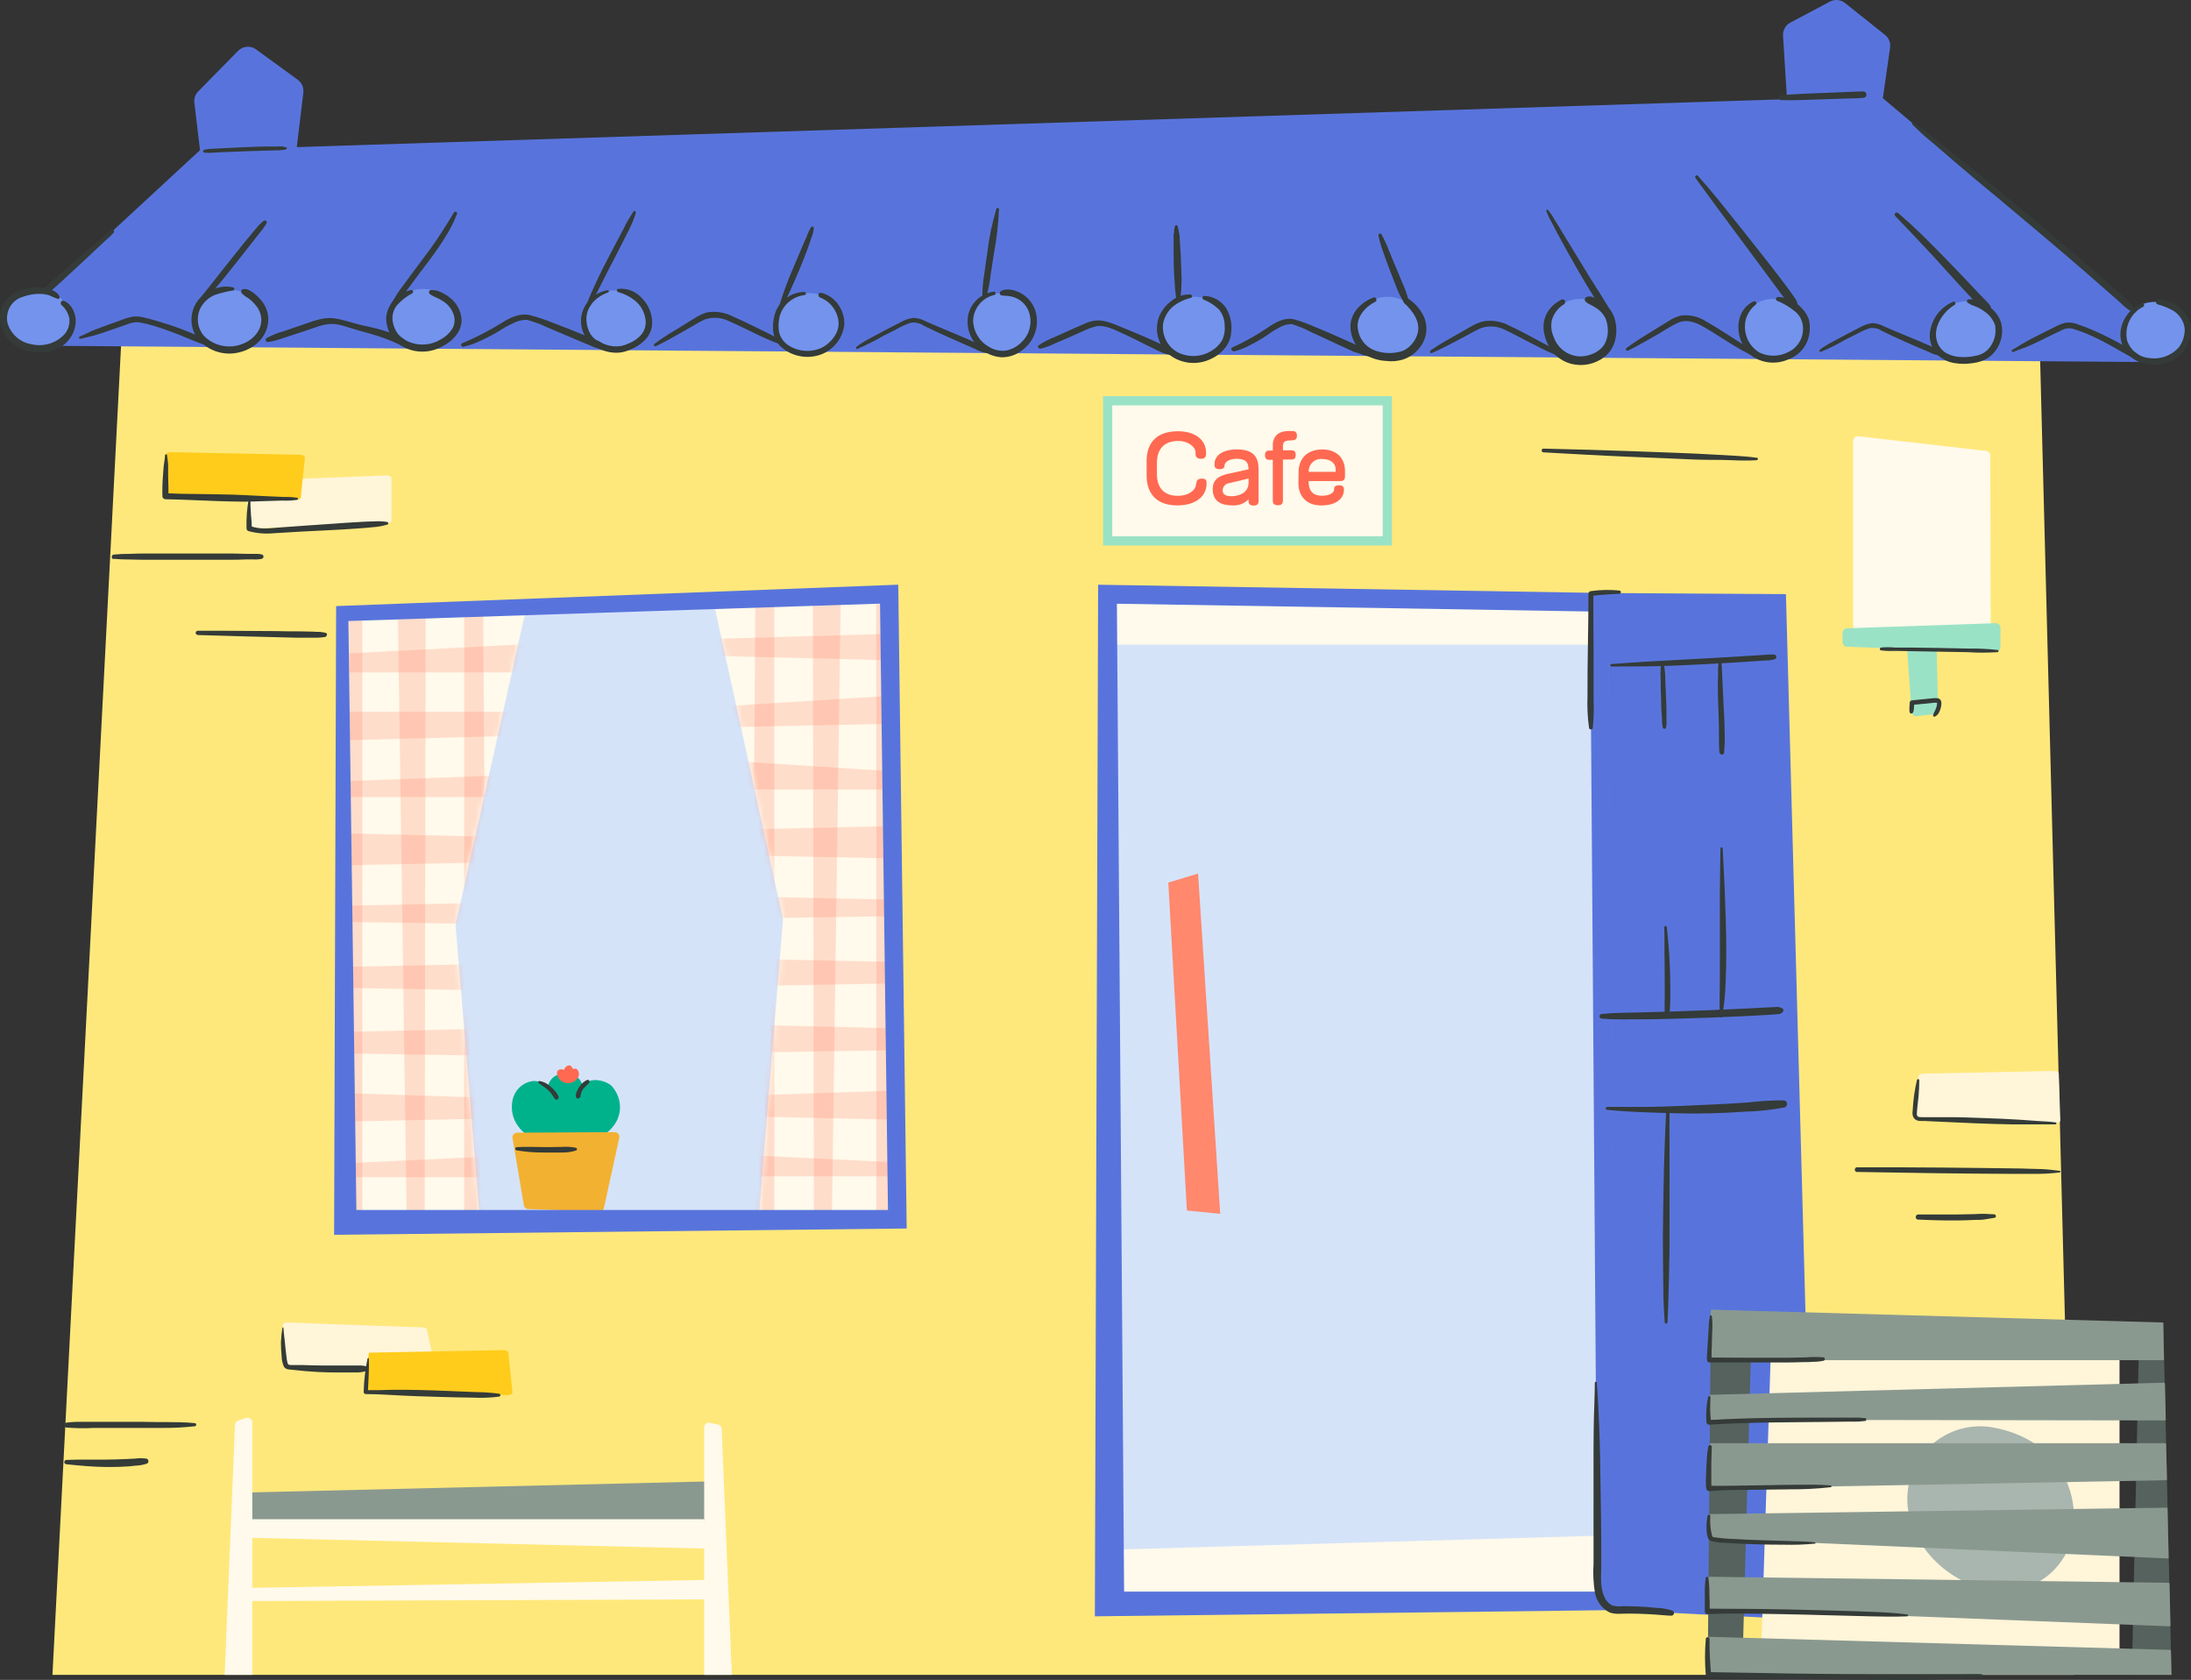 <svg width="403" height="309" viewBox="0 0 403 309" fill="none" xmlns="http://www.w3.org/2000/svg">
<rect x="0" y="0" width="403" height="309" fill="#333333" stroke="none"/>
<g clip-path="url(#clip0)">
<path d="M381.503 308.073H9.649L23.237 44.798L374.765 47.391L381.503 308.073Z" fill="#FFE87B"/>
<path d="M132.053 282.281L44.343 280.972L45.294 274.534L132.053 272.451V282.281Z" fill="#8A9990"/>
<path d="M46.414 308.073H41.322L43.223 262.076C43.232 261.904 43.292 261.739 43.397 261.603C43.501 261.466 43.645 261.364 43.808 261.311L45.294 260.818C45.424 260.775 45.564 260.765 45.699 260.788C45.835 260.811 45.963 260.866 46.073 260.95C46.182 261.034 46.27 261.143 46.328 261.268C46.386 261.393 46.412 261.53 46.405 261.668L46.414 308.073Z" fill="#FFFAEB"/>
<path d="M129.516 308.073H134.608L132.741 262.825C132.733 262.635 132.662 262.453 132.539 262.308C132.416 262.163 132.248 262.063 132.062 262.025L130.543 261.711C130.418 261.685 130.289 261.688 130.166 261.719C130.042 261.75 129.927 261.809 129.829 261.891C129.732 261.972 129.653 262.075 129.601 262.191C129.548 262.307 129.522 262.434 129.524 262.561L129.516 308.073Z" fill="#FFFAEB"/>
<path d="M130.543 284.866L45.48 282.851L44.912 279.45H129.516L130.543 284.866Z" fill="#FFFAEB"/>
<path d="M130.543 294.187L45.438 294.501L45.972 292.069L130.925 290.598L130.543 294.187Z" fill="#FFFAEB"/>
<path d="M165.05 224.269H63.871L62.369 112.589L163.539 109.281L165.05 224.269Z" fill="#D5E3F9"/>
<path d="M88.296 224.515H63.625V112.828L96.884 111.458L83.789 170.126L88.296 224.515Z" fill="#FFFAEB"/>
<mask id="mask0" style="mask-type:alpha" maskUnits="userSpaceOnUse" x="63" y="111" width="34" height="114">
<path d="M88.296 224.516H63.625V112.828L96.884 111.458L83.789 170.126L88.296 224.516Z" fill="#FFFAEB"/>
</mask>
<g mask="url(#mask0)">
<g opacity="0.5">
<path opacity="0.5" d="M62.36 226.097H66.638L66.638 109.111H62.36L62.36 226.097Z" fill="#FF886D"/>
</g>
<g opacity="0.5">
<path opacity="0.5" d="M73.121 108.321H78.298L78.112 225.306H74.819L73.121 108.321Z" fill="#FF886D"/>
</g>
<g opacity="0.5">
<path opacity="0.5" d="M85.376 109.12H88.856L89.654 226.097H85.376V109.12Z" fill="#FF886D"/>
</g>
<g opacity="0.5">
<path opacity="0.5" d="M99.923 118.321V123.678H52.635V120.779L99.923 118.321Z" fill="#FF886D"/>
</g>
<g opacity="0.5">
<path opacity="0.5" d="M99.923 130.923V135.209L52.635 136.459V130.923H99.923Z" fill="#FF886D"/>
</g>
<g opacity="0.5">
<path opacity="0.5" d="M100.05 142.327V146.613H52.762V144.087L100.05 142.327Z" fill="#FF886D"/>
</g>
<g opacity="0.5">
<path opacity="0.5" d="M100.423 154.147V158.433L53.135 159.36V153.059L100.423 154.147Z" fill="#FF886D"/>
</g>
<g opacity="0.5">
<path opacity="0.5" d="M99.549 165.848V170.126L52.261 169.411V166.835L99.549 165.848Z" fill="#FF886D"/>
</g>
<g opacity="0.5">
<path opacity="0.5" d="M99.923 177.09V182.346L50.632 181.504L52.635 178.06L99.923 177.09Z" fill="#FF886D"/>
</g>
<g opacity="0.5">
<path opacity="0.5" d="M101.051 188.936L99.923 194.353L52.635 193.596V190.067L101.051 188.936Z" fill="#FF886D"/>
</g>
<g opacity="0.5">
<path opacity="0.5" d="M99.923 202.253L99.227 205.535L52.635 206.539V200.714L99.923 202.253Z" fill="#FF886D"/>
</g>
<g opacity="0.5">
<path opacity="0.5" d="M99.923 212.245V216.531H52.635V214.507L99.923 212.245Z" fill="#FF886D"/>
</g>
</g>
<path d="M139.513 224.516H164.184V110.676L130.924 109.281L144.019 169.08L139.513 224.516Z" fill="#FFFAEB"/>
<mask id="mask1" style="mask-type:alpha" maskUnits="userSpaceOnUse" x="130" y="109" width="35" height="116">
<path d="M139.513 224.516H164.184V110.676L130.925 109.281L144.02 169.08L139.513 224.516Z" fill="#FFFAEB"/>
</mask>
<g mask="url(#mask1)">
<g opacity="0.5">
<path opacity="0.5" d="M165.448 106.892H161.171V226.131H165.448V106.892Z" fill="#FF886D"/>
</g>
<g opacity="0.5">
<path opacity="0.5" d="M154.696 106.084H149.51L149.706 225.323H152.998L154.696 106.084Z" fill="#FF886D"/>
</g>
<g opacity="0.5">
<path opacity="0.5" d="M142.432 106.892H138.953L138.155 226.131H142.432V106.892Z" fill="#FF886D"/>
</g>
<g opacity="0.5">
<path opacity="0.5" d="M127.25 117.632L127.7 120.557L175.174 121.731V116.246L127.25 117.632Z" fill="#FF886D"/>
</g>
<g opacity="0.5">
<path opacity="0.5" d="M128.26 130.226V133.883L175.565 132.879V127.233L128.26 130.226Z" fill="#FF886D"/>
</g>
<g opacity="0.5">
<path opacity="0.5" d="M127.886 139.546V145.235H175.174V142.574L127.886 139.546Z" fill="#FF886D"/>
</g>
<g opacity="0.5">
<path opacity="0.5" d="M127.386 152.795V157.157L174.674 158.11V151.69L127.386 152.795Z" fill="#FF886D"/>
</g>
<g opacity="0.5">
<path opacity="0.5" d="M128.26 164.717V169.08L175.548 168.348V165.721L128.26 164.717Z" fill="#FF886D"/>
</g>
<g opacity="0.5">
<path opacity="0.5" d="M127.886 176.18V181.529L177.169 180.67L175.174 177.167L127.886 176.18Z" fill="#FF886D"/>
</g>
<g opacity="0.5">
<path opacity="0.5" d="M126.758 188.247L127.886 193.766L175.174 193.001V189.404L126.758 188.247Z" fill="#FF886D"/>
</g>
<g opacity="0.5">
<path opacity="0.5" d="M127.886 201.828L128.582 205.17L175.174 206.19V200.254L127.886 201.828Z" fill="#FF886D"/>
</g>
<g opacity="0.5">
<path opacity="0.5" d="M127.886 212.007V216.377H175.174V214.32L127.886 212.007Z" fill="#FF886D"/>
</g>
</g>
<path d="M98.692 209.779C93.498 207.414 93.914 203.222 94.449 201.751C94.715 200.979 95.192 200.298 95.825 199.784C96.458 199.27 97.222 198.944 98.03 198.843C98.529 198.82 99.028 198.9 99.496 199.078C99.963 199.257 100.388 199.53 100.746 199.88C101.306 197.797 102.85 197.329 104.709 197.55C105.309 197.607 105.874 197.859 106.319 198.267C106.763 198.675 107.062 199.218 107.17 199.812C108.435 197.797 111.787 198.843 112.661 199.914C114.986 202.746 114.774 207.508 108.952 209.872C105.906 211.105 100.678 210.68 98.692 209.779Z" fill="#00B28C"/>
<path d="M110.234 222.857L97.207 222.398C97.005 222.401 96.808 222.331 96.653 222.202C96.497 222.073 96.392 221.892 96.358 221.692L94.27 209.345C94.249 209.222 94.255 209.095 94.288 208.975C94.321 208.854 94.381 208.743 94.462 208.648C94.543 208.553 94.644 208.477 94.757 208.425C94.871 208.374 94.994 208.348 95.119 208.35L113.06 208.248C113.188 208.245 113.315 208.271 113.432 208.325C113.548 208.378 113.651 208.457 113.733 208.556C113.815 208.655 113.873 208.772 113.903 208.896C113.934 209.021 113.936 209.151 113.909 209.277L111.083 222.185C111.041 222.379 110.934 222.552 110.779 222.674C110.624 222.797 110.431 222.862 110.234 222.857Z" fill="#F3B131"/>
<path d="M106.084 196.649C105.976 196.594 105.857 196.566 105.736 196.566C105.615 196.566 105.496 196.594 105.388 196.649C105.235 196.266 105.006 195.977 104.735 195.96C104.5 195.972 104.275 196.062 104.097 196.216C103.919 196.37 103.797 196.579 103.75 196.81C103.568 196.708 103.358 196.665 103.15 196.686C102.942 196.707 102.746 196.792 102.587 196.929C102.256 197.295 102.528 198.264 103.19 198.792C103.407 198.964 103.656 199.092 103.923 199.167C104.189 199.242 104.468 199.263 104.743 199.229C105.018 199.195 105.283 199.106 105.524 198.968C105.764 198.831 105.975 198.646 106.143 198.426C106.259 198.307 106.349 198.166 106.409 198.011C106.469 197.856 106.497 197.691 106.491 197.525C106.486 197.359 106.447 197.196 106.377 197.045C106.307 196.895 106.207 196.76 106.084 196.649Z" fill="#FF6952"/>
<path d="M166.772 225.97L61.452 227.135L61.826 111.484L165.219 107.547L166.772 225.97ZM65.551 222.568H163.327L161.867 111.033L64.083 114.231L65.551 222.568Z" fill="#5874DC"/>
<path d="M366.159 115.481L340.86 118.38V81.092C340.86 80.972 340.884 80.853 340.933 80.743C340.981 80.633 341.052 80.535 341.141 80.455C341.23 80.374 341.335 80.314 341.449 80.277C341.563 80.24 341.683 80.228 341.802 80.241L365.336 82.945C365.543 82.971 365.734 83.071 365.871 83.228C366.009 83.385 366.084 83.587 366.083 83.796L366.159 115.481Z" fill="#FFFAEB"/>
<path d="M295.524 294.459H205.081L203.732 109.281L294.175 110.761L295.524 294.459Z" fill="#D5E3F9"/>
<path d="M333.63 298.005L297.094 296.151L295.711 109.086L328.495 109.281L333.63 298.005Z" fill="#5874DC"/>
<path d="M224.44 223.265L218.312 222.67L214.892 162.345L220.366 160.686L224.44 223.265Z" fill="#FF886D"/>
<path d="M294.192 118.576H203.732L203.791 109.281L294.022 111.645L294.192 118.576Z" fill="#FFFAEB"/>
<path d="M294.192 293.243H203.732L203.791 285.07L293.886 282.485L294.192 293.243Z" fill="#FFFAEB"/>
<path d="M297.23 296.159L201.381 297.307L201.984 107.555L295.821 109.094L297.23 296.159ZM206.762 292.758H293.81L292.486 112.479L205.438 111.05L206.762 292.758Z" fill="#5874DC"/>
<path d="M367.101 119.903L339.757 118.967C339.532 118.967 339.316 118.878 339.157 118.718C338.998 118.559 338.908 118.342 338.908 118.117V116.416C338.908 116.191 338.998 115.974 339.157 115.815C339.316 115.655 339.532 115.566 339.757 115.566L367.101 114.63C367.326 114.63 367.542 114.72 367.701 114.879C367.86 115.039 367.95 115.255 367.95 115.481V119.052C367.95 119.164 367.928 119.275 367.885 119.378C367.843 119.481 367.78 119.575 367.701 119.654C367.622 119.733 367.529 119.795 367.426 119.838C367.323 119.881 367.213 119.903 367.101 119.903Z" fill="#9AE2C6"/>
<path d="M351.596 130.957L350.747 118.84H356.213L356.476 130.532C356.477 130.743 356.401 130.946 356.261 131.103C356.122 131.26 355.929 131.36 355.721 131.383L352.563 131.723C352.449 131.739 352.333 131.733 352.222 131.703C352.11 131.673 352.006 131.62 351.915 131.549C351.825 131.477 351.75 131.388 351.695 131.286C351.64 131.184 351.606 131.073 351.596 130.957Z" fill="#9AE2C6"/>
<path d="M255.187 73.719H203.732V99.511H255.187V73.719Z" fill="#FFFAEB"/>
<path d="M256.027 100.344H202.883V72.868H256.027V100.344ZM204.581 98.643H254.33V74.569H204.581V98.643Z" fill="#9AE2C6"/>
<path d="M389.854 306.704H323.844L325.729 248.309H389.854V306.704Z" fill="#FFF5D9"/>
<path d="M381.503 279.45C381.538 281.344 381.159 283.223 380.392 284.956C379.625 286.688 378.49 288.231 377.065 289.477C375.64 290.723 373.961 291.642 372.144 292.169C370.328 292.696 368.418 292.819 366.55 292.528C358.368 291.414 350.815 283.94 350.815 275.665C350.831 273.714 351.271 271.789 352.106 270.025C352.94 268.261 354.148 266.701 355.647 265.454C357.145 264.206 358.896 263.301 360.779 262.801C362.662 262.302 364.632 262.22 366.55 262.561C376.275 264.33 381.503 271.175 381.503 279.45Z" fill="#A9B5AF"/>
<path d="M320.45 308.073H314.102L314.67 243.258H322.215L320.45 308.073Z" fill="#55625D"/>
<path d="M399.41 308.073H392.12L393.503 243.793L397.899 243.258L399.41 308.073Z" fill="#55625D"/>
<path d="M397.891 250.188H314.781C314.736 250.188 314.692 250.17 314.661 250.138C314.629 250.107 314.611 250.063 314.611 250.018L314.67 241.072C314.669 241.05 314.673 241.027 314.681 241.006C314.689 240.985 314.701 240.965 314.717 240.949C314.733 240.933 314.753 240.921 314.774 240.913C314.795 240.905 314.817 240.901 314.84 240.902L397.738 243.258C397.76 243.257 397.781 243.26 397.801 243.268C397.822 243.275 397.84 243.287 397.855 243.302C397.87 243.318 397.882 243.336 397.89 243.356C397.897 243.376 397.901 243.398 397.9 243.419L398.027 250.01C398.03 250.051 398.017 250.092 397.992 250.125C397.967 250.157 397.931 250.18 397.891 250.188Z" fill="#8A9990"/>
<path d="M398.146 261.277L314.679 261.149C314.657 261.15 314.635 261.145 314.615 261.136C314.595 261.128 314.577 261.115 314.562 261.099C314.547 261.083 314.535 261.064 314.527 261.044C314.52 261.023 314.516 261.001 314.518 260.979V256.728C314.516 256.706 314.52 256.684 314.527 256.663C314.535 256.643 314.547 256.624 314.562 256.608C314.577 256.592 314.595 256.579 314.615 256.571C314.635 256.562 314.657 256.557 314.679 256.557L398.027 254.338C398.073 254.338 398.117 254.356 398.15 254.387C398.183 254.419 398.203 254.462 398.205 254.508L398.358 261.098C398.358 261.125 398.353 261.151 398.342 261.176C398.331 261.2 398.315 261.221 398.294 261.238C398.274 261.256 398.25 261.268 398.224 261.275C398.199 261.281 398.172 261.282 398.146 261.277Z" fill="#8A9990"/>
<path d="M398.409 272.272L314.577 273.82C314.532 273.82 314.489 273.802 314.457 273.77C314.425 273.738 314.407 273.695 314.407 273.65L314.475 265.64C314.475 265.594 314.493 265.551 314.525 265.519C314.557 265.487 314.6 265.469 314.645 265.469H398.247C398.292 265.469 398.336 265.487 398.368 265.519C398.399 265.551 398.417 265.594 398.417 265.64L398.57 272.136C398.561 272.173 398.541 272.206 398.512 272.231C398.483 272.255 398.447 272.27 398.409 272.272Z" fill="#8A9990"/>
<path d="M398.731 286.661L314.484 282.962C314.462 282.962 314.44 282.957 314.42 282.949C314.4 282.94 314.382 282.927 314.366 282.911C314.351 282.895 314.34 282.877 314.332 282.856C314.325 282.835 314.321 282.813 314.322 282.791V278.676C314.322 278.631 314.34 278.587 314.372 278.555C314.404 278.524 314.447 278.506 314.492 278.506L398.511 277.324C398.556 277.324 398.599 277.342 398.631 277.373C398.662 277.405 398.68 277.449 398.68 277.494L398.876 286.491C398.876 286.532 398.862 286.571 398.835 286.603C398.809 286.634 398.772 286.655 398.731 286.661Z" fill="#8A9990"/>
<path d="M399.02 299.144L314.373 295.845C314.329 295.841 314.288 295.82 314.258 295.787C314.228 295.754 314.212 295.711 314.212 295.666L314.254 290.19C314.259 290.145 314.279 290.104 314.312 290.074C314.345 290.044 314.388 290.028 314.433 290.028L398.875 291.142C398.92 291.142 398.964 291.16 398.995 291.192C399.027 291.224 399.045 291.267 399.045 291.312L399.223 298.966C399.224 298.991 399.218 299.017 399.208 299.04C399.197 299.064 399.182 299.085 399.163 299.102C399.143 299.119 399.12 299.131 399.096 299.139C399.071 299.146 399.045 299.148 399.02 299.144Z" fill="#8A9990"/>
<path d="M399.41 308.073H314.271C314.226 308.073 314.183 308.055 314.151 308.023C314.12 307.991 314.102 307.948 314.102 307.903L314.161 301.245C314.16 301.221 314.163 301.198 314.172 301.176C314.181 301.154 314.194 301.134 314.211 301.118C314.228 301.102 314.248 301.09 314.27 301.082C314.292 301.075 314.316 301.072 314.339 301.075L399.139 303.481C399.182 303.483 399.222 303.5 399.254 303.53C399.285 303.56 399.304 303.6 399.308 303.643L399.41 308.073Z" fill="#8A9990"/>
<path d="M71.212 96.254L46.414 97.215C45.922 97.215 45.506 97.002 45.506 96.704V88.439L71.102 87.444C71.594 87.444 72.01 87.656 72.01 87.954V95.727C72.01 96.016 71.662 96.237 71.212 96.254Z" fill="#FFF5D9"/>
<path d="M54.493 91.934L31.333 91.458C30.875 91.458 30.484 91.219 30.484 90.939V83.685C30.484 83.396 30.883 83.158 31.333 83.166L55.231 83.651C55.707 83.651 56.08 83.906 56.08 84.195L55.333 91.449C55.342 91.73 54.952 91.942 54.493 91.934Z" fill="#FFCC1C"/>
<path d="M378.049 206.641L352.937 205.637C352.47 205.637 352.088 205.365 352.139 205.067L352.886 197.992C352.886 197.72 353.268 197.499 353.735 197.491L377.828 196.989C378.278 196.989 378.677 197.184 378.677 197.465L378.957 206.045C379.008 206.343 378.575 206.641 378.049 206.641Z" fill="#FFF5D9"/>
<path d="M79.181 252.008L53.602 251.557C53.169 251.557 52.813 251.345 52.753 251.098L52.007 243.768C52.007 243.479 52.397 243.241 52.906 243.258L77.738 244.168C78.146 244.168 78.477 244.363 78.528 244.593L80.021 251.464C80.115 251.761 79.707 252.017 79.181 252.008Z" fill="#FFF5D9"/>
<path d="M93.354 256.625L67.894 256.175C67.418 256.175 67.045 255.928 67.045 255.656L67.843 248.811L92.658 248.343C93.125 248.343 93.507 248.538 93.507 248.802L94.253 256.115C94.296 256.396 93.888 256.634 93.354 256.625Z" fill="#FFCC1C"/>
<path d="M4.405 63.565L396.975 66.61C397.499 66.606 398.01 66.441 398.437 66.135C398.864 65.83 399.187 65.399 399.36 64.903C399.534 64.407 399.55 63.869 399.408 63.364C399.265 62.858 398.969 62.408 398.562 62.077L345.876 17.688L36.781 27.629L2.741 59.101C2.355 59.443 2.081 59.894 1.955 60.395C1.83 60.896 1.86 61.423 2.04 61.907C2.22 62.391 2.543 62.808 2.965 63.104C3.387 63.401 3.889 63.561 4.405 63.565Z" fill="#5874DC"/>
<path d="M52.966 40.588H38.343L35.746 18.878C35.704 18.494 35.749 18.106 35.878 17.742C36.008 17.378 36.218 17.049 36.493 16.778L43.791 9.354C44.219 8.922 44.786 8.656 45.392 8.607C45.997 8.557 46.601 8.725 47.093 9.082L54.731 14.643C55.104 14.906 55.4 15.263 55.588 15.679C55.776 16.095 55.849 16.554 55.8 17.008L52.966 40.588Z" fill="#5874DC"/>
<path d="M341.836 31.974L331.576 30.758C330.983 30.689 330.433 30.414 330.022 29.981C329.611 29.547 329.365 28.982 329.327 28.386L327.961 6.582C327.927 6.095 328.034 5.608 328.269 5.18C328.504 4.752 328.856 4.4 329.284 4.167L336.583 0.298C337.02 0.065 337.516 -0.034 338.009 0.011C338.501 0.056 338.97 0.245 339.358 0.553L346.716 6.412C347.064 6.69 347.334 7.054 347.498 7.469C347.662 7.884 347.714 8.334 347.65 8.776L344.628 29.806C344.533 30.459 344.189 31.05 343.669 31.454C343.148 31.858 342.491 32.045 341.836 31.974Z" fill="#5874DC"/>
<path d="M8.903 53.489C7.628 53.066 6.256 53.043 4.968 53.423C3.681 53.803 2.54 54.568 1.697 55.614C1.07288e-06 57.825 0.713 61.814 3.004 63.344C4.702 64.492 7.765 64.458 9.658 63.599C12.34 62.366 12.798 60.138 12.806 58.148C12.823 56.346 11.033 54.152 8.903 53.489Z" fill="#7393ED"/>
<path d="M44.386 53.65C43.115 53.225 41.745 53.201 40.46 53.579C39.175 53.958 38.036 54.721 37.197 55.767C35.5 57.944 36.204 61.975 38.487 63.497C40.218 64.628 43.282 64.628 45.141 63.778C47.823 62.553 48.281 60.325 48.298 58.327C48.306 56.507 46.516 54.305 44.386 53.65Z" fill="#7393ED"/>
<path d="M79.868 53.489C78.597 53.067 77.227 53.045 75.943 53.425C74.658 53.805 73.52 54.569 72.68 55.614C70.983 57.791 71.687 61.814 73.97 63.344C75.668 64.492 78.731 64.458 80.624 63.599C83.314 62.366 83.764 60.138 83.781 58.148C83.789 56.346 81.999 54.152 79.868 53.489Z" fill="#7393ED"/>
<path d="M115.351 53.744C114.08 53.319 112.709 53.295 111.424 53.675C110.139 54.055 109 54.821 108.163 55.87C106.466 58.047 107.17 62.069 109.453 63.591C111.15 64.747 114.214 64.713 116.107 63.846C118.797 62.621 119.247 60.394 119.264 58.395C119.272 56.601 117.482 54.424 115.351 53.744Z" fill="#7393ED"/>
<path d="M150.834 54.245C149.563 53.823 148.193 53.8 146.908 54.18C145.623 54.56 144.485 55.325 143.646 56.371C141.949 58.548 142.653 62.57 144.936 64.101C146.633 65.249 149.697 65.215 151.59 64.348C154.28 63.123 154.73 60.895 154.747 58.897C154.755 57.102 152.965 54.909 150.834 54.245Z" fill="#7393ED"/>
<path d="M186.326 54.245C185.053 53.822 183.682 53.799 182.395 54.179C181.109 54.559 179.969 55.324 179.129 56.371C177.432 58.548 178.136 62.57 180.419 64.101C182.116 65.249 185.189 65.215 187.073 64.348C189.763 63.123 190.213 60.895 190.23 58.897C190.238 57.102 188.456 54.909 186.326 54.245Z" fill="#7393ED"/>
<path d="M221.809 54.926C220.536 54.504 219.165 54.481 217.879 54.861C216.593 55.241 215.453 56.005 214.612 57.052C212.915 59.228 213.619 63.259 215.902 64.781C217.599 65.93 220.671 65.895 222.556 65.037C225.246 63.803 225.696 61.584 225.713 59.586C225.747 57.825 223.939 55.589 221.809 54.926Z" fill="#7393ED"/>
<path d="M257.292 54.926C256.019 54.505 254.648 54.483 253.362 54.863C252.076 55.243 250.937 56.006 250.095 57.051C248.398 59.228 249.102 63.259 251.385 64.781C253.082 65.929 256.154 65.895 258.039 65.037C260.729 63.803 261.179 61.584 261.196 59.586C261.204 57.825 259.422 55.589 257.292 54.926Z" fill="#7393ED"/>
<path d="M292.792 55.317C291.519 54.894 290.147 54.871 288.861 55.251C287.575 55.631 286.435 56.395 285.595 57.443C283.897 59.62 284.602 63.642 286.893 65.164C288.591 66.321 291.654 66.287 293.538 65.419C296.229 64.195 296.687 61.967 296.695 59.968C296.695 58.174 294.905 55.971 292.792 55.317Z" fill="#7393ED"/>
<path d="M328.258 55.317C326.985 54.894 325.613 54.871 324.327 55.251C323.041 55.631 321.901 56.395 321.061 57.443C319.363 59.62 320.068 63.642 322.359 65.164C324.057 66.321 327.12 66.287 329.004 65.419C331.695 64.195 332.153 61.967 332.161 59.968C332.178 58.174 330.388 55.971 328.258 55.317Z" fill="#7393ED"/>
<path d="M363.741 55.767C362.467 55.347 361.097 55.325 359.811 55.705C358.525 56.085 357.386 56.848 356.544 57.893C354.846 60.07 355.551 64.101 357.842 65.623C359.54 66.771 362.603 66.737 364.496 65.878C367.178 64.645 367.636 62.417 367.644 60.428C367.661 58.676 365.871 56.431 363.741 55.767Z" fill="#7393ED"/>
<path d="M398.468 55.87C397.191 55.439 395.812 55.412 394.519 55.792C393.225 56.172 392.08 56.941 391.237 57.995C389.54 60.172 390.244 64.195 392.536 65.717C394.233 66.873 397.297 66.839 399.189 65.972C401.871 64.747 402.33 62.52 402.338 60.521C402.389 58.727 400.573 56.524 398.468 55.87Z" fill="#7393ED"/>
<path d="M220.06 88.889C220.06 88.286 220.417 88.039 221.079 88.039C221.741 88.039 221.927 88.294 221.927 88.796V89.094C221.851 91.373 219.84 92.963 216.547 92.963C212.388 92.963 210.903 90.412 210.903 87.503V84.782C210.903 81.865 212.354 79.323 216.683 79.323C219.662 79.323 221.834 80.777 221.834 83.269V83.541C221.834 83.966 221.664 84.391 220.909 84.391C220.154 84.391 219.899 83.966 219.899 83.541V83.209C219.899 82.197 218.541 81.109 216.751 81.109C214.264 81.109 212.796 82.461 212.796 85.182V87.138C212.796 89.85 214.196 91.203 216.674 91.203C218.499 91.203 219.882 90.276 219.993 89.119L220.06 88.889Z" fill="#FF6952"/>
<path d="M231.5 86.517V92.138C231.5 92.716 231.254 92.988 230.575 92.988C229.897 92.988 229.659 92.716 229.659 92.138V91.84C229.276 92.227 228.815 92.526 228.307 92.72C227.8 92.914 227.256 92.996 226.714 92.963C224.796 92.963 223.192 92.35 223.065 90.216C222.954 88.354 224.058 87.563 225.806 87.172L229.659 86.321C229.616 85.105 229.268 84.425 227.486 84.383C226.01 84.383 225.237 85.071 225.237 85.582V85.718C225.237 86.041 224.889 86.321 224.295 86.304C223.701 86.287 223.396 86.041 223.396 85.607V85.344C223.396 83.643 225.093 82.665 227.537 82.665C230.923 82.673 231.5 84.408 231.5 86.517ZM229.659 88.728V88.022L226.069 88.873C225.743 88.916 225.445 89.076 225.228 89.323C225.011 89.57 224.891 89.887 224.889 90.216C224.889 91.067 225.696 91.322 226.731 91.271C228.199 91.177 229.659 90.514 229.659 88.728Z" fill="#FF6952"/>
<path d="M237.042 81.032C236.482 81.032 235.973 81.279 235.973 81.976V82.826H237.552C238.086 82.826 238.324 83.081 238.324 83.677C238.324 84.272 238.086 84.527 237.552 84.527H235.973V92.087C235.973 92.657 235.71 92.937 235.048 92.937C234.386 92.937 234.114 92.657 234.114 92.087V84.578H233.452C232.918 84.578 232.68 84.323 232.68 83.728C232.68 83.132 232.918 82.877 233.452 82.877H234.114V81.908C234.114 80.207 235.175 79.28 237.042 79.28H237.704C238.256 79.28 238.553 79.527 238.553 80.131C238.553 80.734 238.264 80.981 237.704 80.981L237.042 81.032Z" fill="#FF6952"/>
<path d="M238.859 86.789C238.859 84.595 240.191 82.673 243.263 82.673C245.733 82.673 247.388 84.17 247.388 86.602V87.588C247.388 88.269 247.091 88.49 246.497 88.49H240.7V88.541C240.7 90.114 241.294 91.16 243.153 91.186C244.443 91.186 245.393 90.718 245.393 90.02V89.876C245.393 89.357 245.911 89.264 246.352 89.264C246.794 89.264 247.201 89.434 247.201 90.004V90.055C247.201 91.9 245.504 92.971 243.025 92.971C240.115 92.971 238.825 91.075 238.825 88.915L238.859 86.789ZM240.726 86.789H245.673V86.313C245.673 85.301 244.825 84.434 243.263 84.434C242.941 84.392 242.614 84.42 242.304 84.517C241.994 84.613 241.709 84.776 241.467 84.993C241.225 85.21 241.033 85.477 240.904 85.775C240.774 86.073 240.711 86.396 240.717 86.721L240.726 86.789Z" fill="#FF6952"/>
<path d="M8.623 54.024C8.947 53.89 9.238 53.684 9.471 53.42L10.21 52.774C10.736 52.315 11.253 51.839 11.771 51.362C12.806 50.421 13.833 49.469 14.852 48.505L17.924 45.631C18.425 45.163 18.908 44.696 19.409 44.236C19.948 43.799 20.451 43.319 20.911 42.799C21.123 42.544 20.911 42.119 20.538 42.315C19.998 42.68 19.49 43.089 19.019 43.539L17.406 44.908L14.215 47.621L11.033 50.41C10.524 50.861 10.006 51.261 9.505 51.754L8.767 52.417C8.504 52.647 8.139 52.876 8.003 53.208C7.94 53.303 7.907 53.416 7.91 53.531C7.912 53.645 7.95 53.757 8.017 53.849C8.085 53.942 8.179 54.011 8.287 54.049C8.395 54.086 8.512 54.09 8.623 54.058V54.024Z" fill="#343B38"/>
<path d="M10.973 54.62C10.625 53.531 8.979 53.055 7.961 52.919C6.688 52.769 5.398 52.891 4.175 53.276C2.834 53.58 1.65 54.367 0.849 55.487C0.184 56.515 -0.115 57.737 9.82173e-06 58.956C0.168 60.22 0.698 61.407 1.525 62.376C2.351 63.345 3.44 64.053 4.659 64.416C7.265 65.266 10.753 64.875 12.56 62.613C13.514 61.532 14.003 60.116 13.918 58.676C13.774 57.324 13.069 55.819 11.729 55.334C11.287 55.172 10.999 55.776 11.287 56.082C12.059 56.736 12.58 57.638 12.764 58.633C12.819 59.133 12.773 59.639 12.627 60.12C12.481 60.6 12.239 61.047 11.915 61.431C11.145 62.274 10.162 62.892 9.07 63.222C7.978 63.551 6.818 63.579 5.712 63.302C4.694 63.126 3.747 62.665 2.98 61.973C2.212 61.281 1.656 60.386 1.375 59.39C1.189 58.486 1.302 57.545 1.697 56.711C1.923 56.236 2.241 55.811 2.633 55.46C3.025 55.11 3.483 54.841 3.98 54.67C5.062 54.248 6.214 54.038 7.375 54.05C7.95 54.063 8.521 54.154 9.072 54.322C9.572 54.575 10.088 54.794 10.617 54.977C10.666 54.988 10.717 54.987 10.766 54.973C10.814 54.959 10.858 54.933 10.894 54.897C10.93 54.861 10.956 54.817 10.97 54.769C10.983 54.72 10.985 54.669 10.973 54.62Z" fill="#343B38"/>
<path d="M42.917 52.868C41.697 52.585 40.418 52.702 39.268 53.199C38.111 53.611 37.099 54.353 36.357 55.334C35.646 56.307 35.249 57.474 35.22 58.68C35.191 59.886 35.532 61.071 36.196 62.077C37.061 63.209 38.227 64.072 39.561 64.567C40.894 65.062 42.34 65.169 43.732 64.875C46.337 64.348 48.756 62.511 49.248 59.773C49.389 59.067 49.385 58.34 49.234 57.637C49.084 56.933 48.791 56.268 48.374 55.682C47.923 55.039 47.38 54.466 46.762 53.982C46.473 53.747 46.16 53.545 45.828 53.378C45.487 53.188 45.092 53.123 44.708 53.191C44.318 53.242 44.284 53.752 44.496 53.99C44.893 54.357 45.332 54.677 45.803 54.943C46.254 55.282 46.659 55.68 47.008 56.125C47.696 56.893 48.074 57.89 48.069 58.922C48.001 61.15 46.185 62.792 44.182 63.412C43.036 63.78 41.812 63.826 40.642 63.546C39.472 63.265 38.401 62.669 37.545 61.822C36.909 61.099 36.513 60.197 36.411 59.238C36.309 58.28 36.507 57.314 36.977 56.473C37.549 55.494 38.416 54.723 39.455 54.271C40.581 53.885 41.74 53.6 42.917 53.42C42.974 53.403 43.024 53.367 43.059 53.319C43.095 53.271 43.114 53.212 43.114 53.153C43.114 53.093 43.095 53.035 43.059 52.986C43.024 52.938 42.974 52.903 42.917 52.885V52.868Z" fill="#343B38"/>
<path d="M36.79 55.699C37.358 55.989 37.986 54.968 38.292 54.62C38.83 54.007 39.361 53.375 39.888 52.723C40.948 51.439 42.001 50.172 43.036 48.845L46.083 44.985L47.593 43.054L48.357 42.093C48.606 41.762 48.83 41.412 49.028 41.047C49.231 40.699 48.782 40.393 48.493 40.631C48.163 40.893 47.851 41.177 47.559 41.481L46.677 42.519C46.151 43.139 45.633 43.769 45.115 44.407C44.08 45.673 43.07 46.958 42.052 48.233C41.033 49.509 40.023 50.784 39.005 52.094L37.477 54.016C37.291 54.262 36.187 55.368 36.773 55.665L36.79 55.699Z" fill="#343B38"/>
<path d="M72.561 56.507C73.41 55.572 74.038 54.475 74.785 53.471C75.532 52.468 76.423 51.286 77.229 50.172C78.926 47.961 80.624 45.75 82.041 43.369C82.852 42.096 83.528 40.742 84.061 39.33C84.188 38.99 83.671 38.794 83.492 39.092C82.109 41.388 80.7 43.65 79.122 45.818C77.543 47.987 75.837 50.181 74.25 52.392C73.352 53.508 72.576 54.716 71.933 55.997C71.781 56.363 72.23 56.847 72.544 56.465L72.561 56.507Z" fill="#343B38"/>
<path d="M75.574 53.352C74.392 53.599 73.318 54.213 72.503 55.105C71.688 55.998 71.174 57.125 71.034 58.327C71.014 59.447 71.279 60.553 71.806 61.541C72.353 62.494 73.159 63.27 74.131 63.778C75.177 64.343 76.342 64.651 77.53 64.676C78.718 64.701 79.895 64.443 80.963 63.922C83.11 62.919 85.207 60.938 84.859 58.378C84.671 57.017 83.981 55.776 82.924 54.9C82.413 54.455 81.841 54.086 81.226 53.803C80.606 53.466 79.902 53.312 79.198 53.361C79.13 53.382 79.068 53.419 79.019 53.471C78.969 53.523 78.934 53.586 78.916 53.655C78.898 53.724 78.898 53.797 78.916 53.866C78.934 53.935 78.97 53.998 79.02 54.05C79.407 54.338 79.832 54.57 80.284 54.739C80.777 54.966 81.251 55.234 81.702 55.538C82.507 56.094 83.112 56.897 83.424 57.825C83.587 58.266 83.648 58.738 83.604 59.206C83.56 59.675 83.412 60.127 83.17 60.529C82.606 61.364 81.841 62.042 80.946 62.502C80.117 62.988 79.189 63.281 78.231 63.36C77.274 63.44 76.311 63.303 75.413 62.962C74.59 62.659 73.853 62.16 73.266 61.508C72.731 60.828 72.378 60.023 72.239 59.169C72.143 58.621 72.17 58.059 72.317 57.522C72.463 56.985 72.727 56.488 73.088 56.065C73.88 55.205 74.813 54.486 75.846 53.939C75.909 53.898 75.957 53.836 75.979 53.763C76.002 53.691 75.998 53.612 75.968 53.542C75.939 53.472 75.886 53.415 75.819 53.38C75.751 53.345 75.674 53.336 75.6 53.352H75.574Z" fill="#343B38"/>
<path d="M14.835 62.324C15.59 62.103 16.345 61.967 17.109 61.763C17.873 61.559 18.603 61.312 19.341 61.065C20.835 60.555 22.32 60.019 23.814 59.509C24.512 59.255 25.268 59.202 25.995 59.356C26.733 59.509 27.463 59.696 28.193 59.909C29.644 60.334 31.078 60.853 32.487 61.397C34.083 62.018 35.653 62.732 37.257 63.31C37.825 63.514 38.224 62.587 37.672 62.332C34.845 61.014 31.919 59.917 28.923 59.05C28.176 58.829 27.429 58.625 26.665 58.446C25.93 58.233 25.16 58.166 24.399 58.251C23.654 58.401 22.924 58.62 22.218 58.905C21.421 59.178 20.64 59.475 19.85 59.756C19.061 60.036 18.153 60.368 17.304 60.7C16.456 61.031 15.607 61.55 14.682 61.89C14.427 61.992 14.521 62.4 14.801 62.315L14.835 62.324Z" fill="#343B38"/>
<path d="M370.301 64.747C371.107 64.39 371.939 64.144 372.753 63.812C373.568 63.48 374.222 63.157 374.951 62.809C376.445 62.094 377.922 61.337 379.424 60.64C379.762 60.485 380.128 60.4 380.5 60.39C380.872 60.38 381.242 60.445 381.588 60.581C382.305 60.796 383.01 61.049 383.701 61.337C385.115 61.938 386.498 62.61 387.843 63.353C389.413 64.203 390.932 65.147 392.519 65.963C392.642 66.036 392.788 66.056 392.925 66.02C392.994 66.002 393.058 65.971 393.114 65.929C393.17 65.886 393.217 65.833 393.253 65.772C393.289 65.711 393.312 65.644 393.322 65.574C393.331 65.504 393.327 65.433 393.31 65.365C393.292 65.296 393.261 65.232 393.218 65.176C393.176 65.12 393.123 65.072 393.062 65.037C390.323 63.288 387.441 61.775 384.448 60.513C383.71 60.206 382.954 59.926 382.199 59.662C381.481 59.372 380.702 59.267 379.933 59.356C379.133 59.567 378.366 59.885 377.65 60.3C376.861 60.674 376.08 61.074 375.291 61.474C374.502 61.873 373.594 62.324 372.745 62.792C371.896 63.259 371.048 63.863 370.131 64.348C369.868 64.492 370.131 64.85 370.352 64.739L370.301 64.747Z" fill="#343B38"/>
<path d="M49.223 62.928C50.207 62.789 51.172 62.538 52.1 62.179C53.067 61.873 54.043 61.559 55.002 61.235L57.905 60.266C58.794 59.913 59.728 59.684 60.68 59.586C62.377 59.509 63.922 60.206 65.501 60.657C66.901 61.057 68.318 61.422 69.744 61.89C70.593 62.171 71.373 62.451 72.162 62.791C72.937 63.174 73.737 63.504 74.556 63.778C74.653 63.801 74.756 63.792 74.848 63.753C74.94 63.713 75.017 63.645 75.067 63.558C75.118 63.472 75.139 63.371 75.128 63.271C75.117 63.171 75.074 63.078 75.006 63.004C74.448 62.41 73.755 61.961 72.986 61.694C72.252 61.37 71.502 61.086 70.737 60.844C69.269 60.394 67.749 60.087 66.247 59.739C64.745 59.39 63.082 58.769 61.444 58.548C59.424 58.276 57.548 59.101 55.673 59.73L52.278 60.887C51.148 61.194 50.058 61.63 49.028 62.188C48.739 62.366 48.833 62.902 49.215 62.868L49.223 62.928Z" fill="#343B38"/>
<path d="M111.736 53.395C110.61 53.58 109.562 54.091 108.724 54.867C107.885 55.642 107.292 56.647 107.017 57.757C106.773 58.803 106.832 59.898 107.187 60.911C107.542 61.925 108.178 62.816 109.02 63.48C109.998 64.163 111.119 64.611 112.296 64.79C113.328 64.976 114.391 64.885 115.377 64.526C117.753 63.676 120.045 61.975 119.951 59.194C119.897 57.506 119.184 55.906 117.965 54.739C117.424 54.154 116.753 53.706 116.008 53.428C115.262 53.15 114.462 53.052 113.671 53.14C113.366 53.191 113.416 53.624 113.671 53.71C114.839 54.029 115.929 54.588 116.871 55.351C117.834 56.165 118.481 57.295 118.695 58.54C118.801 59.039 118.799 59.556 118.689 60.054C118.579 60.553 118.364 61.022 118.059 61.431C117.399 62.223 116.545 62.83 115.581 63.191C114.77 63.591 113.868 63.77 112.967 63.71C112.02 63.625 111.1 63.354 110.259 62.911C109.423 62.506 108.751 61.824 108.358 60.98C108.007 60.219 107.836 59.387 107.858 58.548C107.942 56.193 109.759 54.543 111.846 53.778C111.871 53.771 111.895 53.759 111.916 53.743C111.936 53.728 111.953 53.708 111.966 53.685C111.979 53.663 111.988 53.638 111.991 53.612C111.995 53.587 111.993 53.56 111.986 53.535C111.98 53.51 111.968 53.487 111.952 53.466C111.937 53.445 111.917 53.428 111.894 53.415C111.872 53.402 111.847 53.393 111.821 53.39C111.796 53.387 111.77 53.388 111.745 53.395H111.736Z" fill="#343B38"/>
<path d="M108.29 56.686C108.609 56.238 108.876 55.756 109.088 55.249C109.368 54.688 109.64 54.118 109.937 53.548C110.522 52.366 111.125 51.201 111.719 50.028C112.933 47.646 114.189 45.291 115.377 42.901C115.691 42.272 116.005 41.634 116.293 40.996C116.429 40.69 116.514 40.367 116.65 40.053C116.782 39.752 116.882 39.439 116.947 39.117C116.998 38.905 116.718 38.675 116.548 38.879C116.175 39.33 115.954 39.874 115.623 40.342C115.301 40.85 115.017 41.381 114.774 41.932C114.152 43.1 113.535 44.268 112.924 45.435C111.668 47.834 110.378 50.249 109.292 52.715C109.003 53.352 108.706 53.982 108.443 54.636C108.157 55.231 107.959 55.864 107.858 56.516C107.86 56.566 107.877 56.614 107.906 56.654C107.935 56.695 107.975 56.727 108.022 56.745C108.068 56.764 108.119 56.769 108.168 56.76C108.217 56.751 108.262 56.728 108.299 56.694L108.29 56.686Z" fill="#343B38"/>
<path d="M85.249 63.778C86.336 63.538 87.391 63.166 88.389 62.672C89.51 62.168 90.6 61.6 91.656 60.972C92.641 60.322 93.677 59.753 94.754 59.271C95.313 59.035 95.906 58.889 96.511 58.837C96.604 58.829 96.698 58.829 96.791 58.837C96.698 58.837 96.884 58.837 96.961 58.837C98.257 59.201 99.52 59.673 100.737 60.249C102.587 61.023 104.42 61.814 106.271 62.596C107.323 63.047 108.375 63.489 109.436 63.922C109.708 64.033 109.971 64.059 110.285 64.144L111.006 64.382C111.452 64.538 111.908 64.661 112.373 64.747C112.452 64.769 112.536 64.762 112.611 64.726C112.685 64.69 112.743 64.629 112.776 64.552C112.808 64.477 112.811 64.392 112.786 64.313C112.76 64.235 112.707 64.169 112.636 64.127C112.28 63.893 111.909 63.686 111.524 63.506L110.955 63.225C110.709 63.106 110.522 62.953 110.293 62.826C109.852 62.587 109.343 62.426 108.876 62.23L107.408 61.627C105.481 60.844 103.555 60.062 101.603 59.339C100.253 58.791 98.87 58.331 97.461 57.961C95.594 57.536 93.719 58.463 92.191 59.45C89.9 60.869 87.499 62.103 85.011 63.14C84.604 63.319 84.918 63.871 85.291 63.812L85.249 63.778Z" fill="#343B38"/>
<path d="M147.974 53.701C146.797 53.704 145.651 54.079 144.698 54.773C143.877 55.364 143.215 56.15 142.772 57.06C142.332 58.138 142.133 59.298 142.186 60.462C142.206 61.668 142.686 62.821 143.527 63.684C144.535 64.621 145.786 65.255 147.137 65.514C148.487 65.772 149.883 65.645 151.165 65.147C152.286 64.693 153.263 63.943 153.992 62.978C154.721 62.012 155.176 60.866 155.307 59.662C155.33 58.402 154.963 57.166 154.254 56.125C153.894 55.579 153.44 55.101 152.914 54.713C152.353 54.316 151.722 54.027 151.055 53.863C150.52 53.71 150.317 54.5 150.826 54.713C151.728 55.059 152.521 55.643 153.118 56.403C153.716 57.164 154.097 58.073 154.221 59.033C154.501 60.963 153.041 62.86 151.471 63.795C150.45 64.343 149.299 64.6 148.142 64.538C146.986 64.477 145.868 64.099 144.911 63.446C144.069 62.871 143.484 61.989 143.281 60.989C143.135 60.042 143.181 59.076 143.417 58.148C143.711 57.123 144.301 56.209 145.114 55.52C145.927 54.831 146.925 54.399 147.983 54.279C148.314 54.237 148.331 53.735 147.983 53.744L147.974 53.701Z" fill="#343B38"/>
<path d="M143.756 56.796C144.978 54.415 146.031 51.966 147.075 49.5C147.601 48.259 148.085 47.009 148.551 45.75C148.789 45.121 149.001 44.483 149.205 43.845C149.457 43.234 149.62 42.59 149.689 41.932C149.689 41.719 149.383 41.558 149.23 41.745C148.873 42.293 148.588 42.884 148.382 43.505C148.127 44.083 147.872 44.662 147.635 45.206C147.109 46.481 146.54 47.757 146.014 49.024C144.934 51.469 144.007 53.98 143.239 56.541C143.162 56.839 143.595 57.043 143.748 56.762L143.756 56.796Z" fill="#343B38"/>
<path d="M120.656 63.667C122.209 62.928 123.719 62.077 125.221 61.227L127.538 59.9C128.207 59.485 128.898 59.108 129.609 58.769C130.351 58.514 131.136 58.413 131.918 58.471C132.7 58.53 133.462 58.747 134.158 59.109C135.72 59.764 137.222 60.564 138.758 61.278C139.606 61.695 140.523 62.128 141.423 62.511C141.872 62.715 142.322 62.894 142.78 63.055C143.202 63.244 143.648 63.376 144.104 63.446C144.3 63.446 144.376 63.2 144.257 63.072C143.955 62.793 143.615 62.559 143.247 62.375C142.84 62.128 142.399 61.882 142.017 61.669C141.219 61.261 140.413 60.878 139.606 60.487C138.011 59.705 136.415 58.905 134.786 58.208C133.317 57.445 131.638 57.188 130.008 57.477C129.242 57.704 128.513 58.042 127.844 58.48L125.603 59.866C123.847 60.938 122.056 61.984 120.409 63.225C120.351 63.26 120.309 63.317 120.292 63.383C120.275 63.449 120.285 63.52 120.32 63.578C120.355 63.637 120.412 63.679 120.478 63.696C120.544 63.713 120.614 63.702 120.673 63.667H120.656Z" fill="#343B38"/>
<path d="M191.384 64.135C192.301 63.918 193.189 63.596 194.032 63.174C194.88 62.809 195.729 62.451 196.578 62.077L199.124 60.955C199.914 60.557 200.745 60.246 201.602 60.028C203.172 59.722 204.818 60.572 206.219 61.201C207.619 61.831 208.858 62.451 210.156 63.115C211.005 63.54 211.854 63.965 212.652 64.339C213.042 64.526 213.424 64.722 213.823 64.9C214.254 65.08 214.708 65.197 215.172 65.249C215.571 65.3 215.783 64.705 215.503 64.458C214.865 63.94 214.149 63.527 213.381 63.234C212.601 62.877 211.828 62.511 211.039 62.171C209.613 61.559 208.196 60.938 206.753 60.368C205.311 59.798 203.681 58.973 202.06 58.939C201.179 58.952 200.31 59.155 199.514 59.535C198.623 59.909 197.749 60.308 196.858 60.7L193.947 62.009C192.92 62.395 191.942 62.904 191.036 63.523C190.713 63.769 191.087 64.186 191.392 64.135H191.384Z" fill="#343B38"/>
<path d="M226.977 64.628C227.982 64.392 228.95 64.02 229.854 63.523C230.905 62.999 231.922 62.411 232.901 61.763C233.772 61.12 234.694 60.551 235.659 60.062C236.161 59.823 236.701 59.674 237.255 59.62C237.339 59.611 237.424 59.611 237.509 59.62C237.373 59.62 237.602 59.62 237.653 59.62C238.824 59.989 239.96 60.461 241.048 61.031C242.745 61.797 244.4 62.587 246.072 63.37C247.04 63.821 248.007 64.22 248.983 64.696C249.238 64.807 249.484 64.841 249.738 64.926C249.993 65.011 250.18 65.088 250.4 65.164C250.811 65.321 251.234 65.443 251.665 65.53C251.744 65.552 251.829 65.544 251.903 65.508C251.977 65.472 252.036 65.411 252.068 65.335C252.1 65.259 252.104 65.174 252.078 65.096C252.052 65.017 251.999 64.951 251.928 64.909C251.608 64.679 251.27 64.474 250.918 64.297L250.4 64.008C250.18 63.897 250.01 63.736 249.798 63.616C249.398 63.406 248.987 63.216 248.567 63.047L247.218 62.434C245.444 61.644 243.662 60.861 241.863 60.13C240.626 59.58 239.353 59.117 238.052 58.744C236.355 58.319 234.598 59.263 233.24 60.223C231.152 61.634 228.952 62.871 226.663 63.922C226.264 64.118 226.561 64.662 226.943 64.594L226.977 64.628Z" fill="#343B38"/>
<path d="M263.351 64.934C264.947 64.271 266.466 63.455 267.993 62.656L270.276 61.44C270.981 61.021 271.713 60.649 272.466 60.325C273.211 60.085 273.998 60 274.778 60.076C275.557 60.152 276.313 60.388 276.998 60.768C278.559 61.482 280.062 62.341 281.589 63.115C282.438 63.557 283.329 63.965 284.22 64.433C284.653 64.645 285.069 64.832 285.552 65.011C285.961 65.228 286.398 65.385 286.851 65.479C287.055 65.479 287.114 65.232 287.004 65.105C286.706 64.819 286.372 64.573 286.011 64.373C285.612 64.11 285.213 63.863 284.797 63.633C284.016 63.2 283.219 62.783 282.429 62.366C280.859 61.516 279.289 60.666 277.677 59.934C276.228 59.145 274.564 58.847 272.933 59.084C272.157 59.267 271.414 59.565 270.726 59.968L268.426 61.278C266.636 62.29 264.819 63.276 263.139 64.458C262.918 64.611 263.046 65.054 263.334 64.934H263.351Z" fill="#343B38"/>
<path d="M182.795 53.65C181.672 53.794 180.62 54.278 179.78 55.038C178.939 55.798 178.351 56.797 178.094 57.902C177.858 59.074 177.956 60.288 178.376 61.407C178.797 62.525 179.522 63.503 180.47 64.229C181.518 65.093 182.808 65.613 184.162 65.717C185.561 65.749 186.927 65.289 188.023 64.416C189.065 63.656 189.862 62.606 190.315 61.397C190.767 60.188 190.856 58.872 190.569 57.613C190.232 56.197 189.37 54.963 188.159 54.16C187.064 53.446 185.307 52.859 184.085 53.548C184.015 53.592 183.959 53.655 183.923 53.731C183.888 53.806 183.875 53.889 183.885 53.972C183.896 54.054 183.93 54.132 183.984 54.196C184.037 54.259 184.108 54.306 184.187 54.33C184.679 54.415 185.18 54.39 185.672 54.475C186.217 54.553 186.743 54.729 187.225 54.994C188.125 55.488 188.825 56.282 189.203 57.239C189.577 58.225 189.647 59.301 189.403 60.328C189.16 61.354 188.614 62.284 187.836 62.996C187.066 63.768 186.081 64.289 185.01 64.492C183.892 64.624 182.763 64.359 181.819 63.744C180.963 63.254 180.251 62.546 179.755 61.692C179.259 60.838 178.996 59.868 178.993 58.88C179.052 57.787 179.467 56.743 180.173 55.908C180.879 55.072 181.839 54.492 182.906 54.254C183.237 54.186 183.169 53.616 182.821 53.65H182.795Z" fill="#343B38"/>
<path d="M181.437 54.56C181.803 53.269 182.058 51.949 182.201 50.614C182.413 49.254 182.634 47.893 182.829 46.532C183.328 43.871 183.635 41.177 183.746 38.471C183.741 38.415 183.718 38.362 183.68 38.322C183.642 38.281 183.591 38.255 183.535 38.247C183.48 38.239 183.424 38.25 183.376 38.278C183.328 38.307 183.29 38.351 183.271 38.403C182.489 41.008 181.935 43.677 181.616 46.379C181.403 47.706 181.225 49.041 181.047 50.376C180.81 51.727 180.691 53.095 180.691 54.466C180.695 54.554 180.729 54.638 180.789 54.703C180.849 54.768 180.929 54.81 181.016 54.821C181.104 54.832 181.192 54.812 181.266 54.764C181.34 54.717 181.395 54.644 181.42 54.56H181.437Z" fill="#343B38"/>
<path d="M157.7 64.178C159.345 63.471 160.946 62.668 162.495 61.771L164.922 60.538C165.699 60.094 166.511 59.716 167.349 59.407C167.785 59.309 168.236 59.303 168.674 59.388C169.112 59.472 169.528 59.647 169.896 59.9C170.608 60.257 171.338 60.606 172.068 60.946C173.596 61.66 175.14 62.332 176.685 63.021L179.231 64.135C180.015 64.584 180.881 64.873 181.777 64.986C181.829 64.984 181.88 64.966 181.922 64.936C181.965 64.906 181.998 64.865 182.018 64.816C182.038 64.768 182.043 64.715 182.033 64.663C182.024 64.612 182 64.564 181.964 64.526C181.388 63.944 180.689 63.499 179.918 63.225C179.138 62.868 178.348 62.528 177.559 62.196L172.739 60.172C171.966 59.849 171.194 59.518 170.422 59.169C169.683 58.751 168.858 58.509 168.011 58.463C167.153 58.579 166.327 58.868 165.584 59.313C164.741 59.727 163.91 60.153 163.089 60.589C162.164 61.074 161.239 61.567 160.322 62.069C159.356 62.56 158.431 63.129 157.556 63.77C157.369 63.914 157.462 64.297 157.743 64.195L157.7 64.178Z" fill="#343B38"/>
<path d="M299.394 64.518C301.015 63.77 302.543 62.817 304.096 61.967C305.649 61.116 306.99 60.138 308.526 59.416C310.062 58.693 311.59 59.169 313.015 59.934C314.441 60.7 316.003 61.771 317.496 62.681C318.345 63.217 319.194 63.752 320.11 64.263C320.526 64.509 320.959 64.73 321.375 64.943C321.807 65.205 322.272 65.408 322.758 65.547C322.919 65.547 323.132 65.394 323.004 65.224C322.754 64.937 322.469 64.683 322.156 64.467C321.748 64.161 321.349 63.846 320.917 63.557C320.144 63.047 319.355 62.553 318.566 62.052C317.004 61.065 315.451 60.045 313.839 59.144C312.442 58.206 310.749 57.822 309.086 58.063C308.294 58.278 307.542 58.623 306.863 59.084L304.461 60.564C302.662 61.678 300.828 62.758 299.14 64.033C299.09 64.073 299.056 64.129 299.044 64.191C299.032 64.254 299.044 64.318 299.076 64.373C299.108 64.428 299.158 64.469 299.218 64.49C299.279 64.51 299.344 64.508 299.403 64.484L299.394 64.518Z" fill="#343B38"/>
<path d="M334.911 64.722C336.449 64.082 337.943 63.34 339.384 62.502L341.692 61.337C342.392 60.947 343.128 60.626 343.89 60.377C344.67 60.233 345.475 60.405 346.131 60.853C346.801 61.193 347.472 61.516 348.15 61.831C349.525 62.477 350.926 63.081 352.309 63.693L354.745 64.722C355.458 65.122 356.247 65.365 357.062 65.436C357.114 65.434 357.164 65.417 357.207 65.387C357.25 65.357 357.283 65.316 357.303 65.267C357.322 65.219 357.328 65.165 357.318 65.114C357.308 65.063 357.284 65.015 357.248 64.977C356.732 64.434 356.091 64.025 355.381 63.786C354.651 63.455 353.913 63.14 353.175 62.826L348.677 60.955C347.955 60.657 347.234 60.343 346.521 60.028C345.862 59.663 345.126 59.459 344.374 59.433C343.601 59.533 342.857 59.788 342.184 60.181C341.395 60.581 340.606 60.98 339.816 61.397C339.027 61.814 338.119 62.298 337.27 62.766C336.378 63.212 335.526 63.735 334.724 64.331C334.538 64.475 334.724 64.799 334.954 64.722H334.911Z" fill="#343B38"/>
<path d="M219.059 54.177C217.797 54.083 216.546 54.475 215.562 55.274C214.512 56.026 213.692 57.057 213.195 58.251C212.734 59.475 212.672 60.815 213.018 62.077C213.364 63.339 214.1 64.458 215.121 65.275C216.199 66.099 217.486 66.604 218.836 66.733C220.186 66.862 221.545 66.611 222.759 66.006C223.79 65.533 224.693 64.818 225.39 63.922C226.02 63.11 226.392 62.126 226.459 61.099C226.65 59.569 226.324 58.018 225.534 56.694C225.096 56.018 224.5 55.458 223.798 55.062C223.096 54.667 222.308 54.448 221.503 54.424C221.428 54.428 221.356 54.455 221.298 54.502C221.239 54.55 221.197 54.614 221.177 54.687C221.158 54.759 221.161 54.836 221.188 54.907C221.214 54.977 221.262 55.037 221.325 55.079C222.42 55.509 223.418 56.153 224.261 56.975C224.948 57.87 225.302 58.976 225.263 60.104C225.337 61.006 225.149 61.91 224.72 62.706C224.257 63.445 223.626 64.063 222.878 64.509C221.948 65.092 220.885 65.425 219.789 65.477C218.694 65.529 217.604 65.298 216.623 64.807C215.699 64.298 214.948 63.522 214.469 62.581C213.989 61.639 213.802 60.575 213.933 59.526C214.17 58.318 214.796 57.222 215.715 56.405C216.697 55.626 217.839 55.074 219.059 54.789C219.314 54.713 219.365 54.262 219.059 54.22V54.177Z" fill="#343B38"/>
<path d="M217.005 55.147C217.182 54.405 217.279 53.647 217.294 52.885C217.353 51.907 217.345 50.92 217.294 49.934C217.234 47.893 217.141 45.869 216.988 43.837C216.988 43.607 216.988 43.378 216.937 43.148C216.886 42.918 216.827 42.723 216.793 42.502C216.752 42.181 216.681 41.865 216.581 41.558C216.565 41.511 216.535 41.47 216.494 41.441C216.454 41.412 216.406 41.397 216.356 41.397C216.306 41.397 216.258 41.412 216.218 41.441C216.177 41.47 216.147 41.511 216.131 41.558C216.045 41.834 215.988 42.119 215.961 42.408V42.655C215.961 42.697 215.919 42.952 215.961 42.825C215.923 42.919 215.892 43.015 215.868 43.114C215.868 43.216 215.868 43.335 215.868 43.446C215.868 44.373 215.868 45.291 215.868 46.218C215.868 48.293 215.927 50.385 216.097 52.459C216.138 53.362 216.243 54.26 216.411 55.147C216.43 55.212 216.47 55.269 216.524 55.31C216.579 55.351 216.645 55.373 216.712 55.373C216.78 55.373 216.846 55.351 216.901 55.31C216.955 55.269 216.995 55.212 217.014 55.147H217.005Z" fill="#343B38"/>
<path d="M252.641 54.705C250.468 55.555 248.533 57.383 248.398 59.807C248.37 60.875 248.609 61.934 249.092 62.887C249.575 63.84 250.287 64.658 251.164 65.266C252.312 65.931 253.6 66.316 254.924 66.389C255.977 66.526 257.047 66.439 258.064 66.133C258.936 65.849 259.737 65.378 260.41 64.754C261.084 64.13 261.616 63.368 261.968 62.519C262.251 61.819 262.387 61.068 262.366 60.313C262.346 59.558 262.17 58.815 261.849 58.132C261.199 56.811 260.201 55.694 258.964 54.9C258.446 54.526 257.835 55.342 258.293 55.751C259.804 57.162 261.34 59.152 260.746 61.337C260.523 62.151 260.093 62.892 259.498 63.489C259.078 63.946 258.566 64.308 257.996 64.552C256.231 65.135 254.315 65.062 252.599 64.348C251.849 64.014 251.196 63.495 250.702 62.839C250.207 62.183 249.888 61.411 249.772 60.598C249.357 58.378 251.113 56.422 252.98 55.495C253.396 55.283 253.099 54.543 252.649 54.721L252.641 54.705Z" fill="#343B38"/>
<path d="M253.549 43.369C253.773 44.438 254.082 45.487 254.474 46.507C254.831 47.553 255.212 48.582 255.603 49.611C255.993 50.64 256.367 51.618 256.766 52.613C257.149 53.658 257.638 54.661 258.225 55.606C258.27 55.719 258.358 55.809 258.47 55.857C258.581 55.905 258.707 55.906 258.819 55.861C258.932 55.816 259.022 55.728 259.07 55.616C259.117 55.505 259.119 55.379 259.074 55.266C258.819 54.192 258.458 53.147 257.996 52.145L256.723 49.092C256.307 48.106 255.874 47.119 255.493 46.133C255.094 45.093 254.632 44.08 254.109 43.097C254.073 43.034 254.015 42.987 253.946 42.964C253.878 42.94 253.803 42.943 253.736 42.971C253.67 43 253.616 43.051 253.584 43.117C253.553 43.182 253.546 43.257 253.566 43.327L253.549 43.369Z" fill="#343B38"/>
<path d="M287.139 55.164C285.946 55.738 284.978 56.696 284.39 57.885C283.879 58.998 283.762 60.251 284.059 61.439C284.312 62.645 284.831 63.778 285.578 64.756C286.463 65.806 287.647 66.56 288.973 66.916C290.032 67.191 291.141 67.217 292.212 66.993C293.284 66.769 294.289 66.3 295.151 65.623C297.12 64.093 297.646 61.371 297.094 58.999C296.766 57.618 295.941 56.407 294.777 55.597C294.291 55.245 293.76 54.959 293.199 54.747C292.997 54.634 292.773 54.563 292.543 54.54C292.312 54.517 292.079 54.541 291.858 54.611C291.775 54.638 291.701 54.686 291.641 54.749C291.581 54.813 291.537 54.89 291.515 54.974C291.492 55.059 291.491 55.147 291.51 55.232C291.53 55.317 291.571 55.396 291.629 55.461C291.837 55.678 292.089 55.849 292.367 55.963C292.741 56.145 293.104 56.35 293.454 56.575C294.246 57.031 294.887 57.712 295.295 58.531C296.033 60.232 295.915 62.698 294.548 64.042C294.059 64.51 293.482 64.877 292.851 65.122C292.015 65.475 291.106 65.618 290.203 65.538C289.168 65.415 288.189 64.996 287.386 64.331C286.648 63.713 286.093 62.904 285.782 61.992C285.339 61.024 285.217 59.939 285.434 58.897C285.786 57.679 286.579 56.636 287.657 55.971C287.77 55.906 287.852 55.799 287.885 55.673C287.918 55.547 287.901 55.413 287.835 55.3C287.77 55.187 287.663 55.105 287.537 55.071C287.411 55.038 287.277 55.056 287.165 55.121L287.139 55.164Z" fill="#343B38"/>
<path d="M284.415 38.785C284.635 39.428 284.919 40.046 285.264 40.631C285.62 41.32 285.968 42.008 286.333 42.689C287.114 44.117 287.878 45.546 288.667 46.941C290.203 49.679 291.773 52.408 293.462 55.053C294.146 56.2 294.93 57.285 295.804 58.293C296.169 58.684 296.772 58.182 296.534 57.732C295.295 55.444 293.81 53.276 292.444 51.065C290.746 48.293 289.049 45.512 287.352 42.723C286.919 42 286.503 41.286 286.028 40.563C285.653 39.867 285.212 39.21 284.712 38.598C284.684 38.575 284.649 38.561 284.613 38.558C284.576 38.555 284.54 38.564 284.509 38.582C284.477 38.601 284.452 38.629 284.437 38.662C284.422 38.695 284.417 38.733 284.424 38.769L284.415 38.785Z" fill="#343B38"/>
<path d="M322.495 55.453C318.532 57.451 319.168 63.217 322.385 65.589C323.341 66.211 324.436 66.585 325.572 66.679C326.708 66.772 327.849 66.582 328.894 66.125C329.994 65.739 330.956 65.037 331.66 64.107C332.365 63.177 332.781 62.06 332.857 60.895C332.944 60.151 332.883 59.397 332.679 58.676C332.409 57.95 331.989 57.29 331.449 56.737C330.894 56.102 330.215 55.586 329.455 55.222C328.695 54.858 327.869 54.653 327.027 54.62C326.688 54.62 326.484 55.147 326.84 55.308C328.027 55.792 329.137 56.448 330.133 57.256C330.572 57.599 330.932 58.032 331.189 58.527C331.447 59.021 331.596 59.565 331.627 60.121C331.703 61.065 331.493 62.009 331.023 62.83C330.554 63.652 329.847 64.311 328.996 64.722C328.162 65.171 327.233 65.413 326.287 65.429C325.341 65.446 324.405 65.235 323.556 64.816C322.869 64.393 322.284 63.823 321.844 63.147C321.403 62.47 321.119 61.704 321.01 60.904C320.86 59.986 320.963 59.044 321.309 58.181C321.655 57.318 322.229 56.566 322.97 56.006C323.301 55.751 322.877 55.283 322.546 55.453H322.495Z" fill="#343B38"/>
<path d="M311.793 32.654C314.17 35.954 316.588 39.202 319.016 42.459C321.782 46.15 324.506 49.883 327.265 53.59L327.689 54.169C327.782 54.296 327.876 54.424 327.977 54.543L328.088 54.67C328.13 54.739 328.181 54.798 328.224 54.858L328.3 54.96C328.3 54.96 328.232 54.866 328.3 54.96L328.478 55.198L328.826 55.657C329.048 55.979 329.317 56.266 329.624 56.507L329.76 56.601C330.176 56.847 329.471 56.448 329.862 56.669C329.932 56.721 330.011 56.758 330.096 56.778C330.18 56.798 330.268 56.802 330.354 56.788L329.929 56.618C330.201 57.026 330.854 56.618 330.583 56.244L330.523 56.703C330.571 56.647 330.606 56.582 330.627 56.511C330.647 56.441 330.652 56.367 330.642 56.295V56.074C330.557 55.64 330.685 56.38 330.642 56.074C330.646 56.023 330.646 55.971 330.642 55.92C330.581 55.617 330.463 55.329 330.294 55.07C329.887 54.483 329.497 53.88 329.072 53.31C327.816 51.609 326.526 49.951 325.236 48.293C322.232 44.441 319.177 40.639 316.113 36.821C314.874 35.291 313.598 33.791 312.286 32.323C312.082 32.093 311.666 32.399 311.853 32.654H311.793Z" fill="#343B38"/>
<path d="M359.251 55.504C358.035 56.018 356.988 56.864 356.227 57.944C355.467 59.025 355.024 60.298 354.948 61.618C354.935 62.305 355.061 62.987 355.318 63.625C355.574 64.262 355.957 64.84 356.442 65.326C357.296 66.106 358.362 66.615 359.506 66.788C360.63 66.975 361.776 66.975 362.9 66.788C363.822 66.68 364.713 66.391 365.523 65.938C366.581 65.242 367.396 64.231 367.852 63.048C368.309 61.864 368.385 60.568 368.069 59.339C367.726 58.33 367.12 57.431 366.312 56.737C365.805 56.276 365.233 55.892 364.615 55.597C364.239 55.415 363.847 55.27 363.443 55.164C363.249 55.102 363.051 55.057 362.849 55.028C362.603 55.028 362.349 55.087 362.094 55.079C361.704 55.079 361.687 55.597 362.009 55.725C362.182 55.815 362.347 55.92 362.501 56.04C362.647 56.106 362.797 56.16 362.951 56.201C363.248 56.312 363.554 56.439 363.842 56.575C364.326 56.81 364.784 57.095 365.209 57.426C365.863 57.916 366.392 58.554 366.753 59.288C366.877 59.542 366.968 59.811 367.025 60.087C367.029 60.144 367.029 60.201 367.025 60.257C367.025 60.079 367.025 60.428 367.025 60.462C367.049 60.745 367.049 61.029 367.025 61.312C366.893 62.492 366.36 63.592 365.514 64.424C364.921 64.968 364.179 65.323 363.384 65.445C362.497 65.649 361.586 65.726 360.677 65.674C359.74 65.647 358.822 65.402 357.995 64.96C357.548 64.701 357.158 64.351 356.852 63.934C356.545 63.517 356.328 63.041 356.213 62.536C355.576 60.053 357.435 57.315 359.506 56.091C359.82 55.904 359.616 55.334 359.251 55.478V55.504Z" fill="#343B38"/>
<path d="M348.6 39.738C350.943 42.196 353.302 44.645 355.602 47.145C357.698 49.424 359.752 51.754 361.865 54.007L363.63 55.87C363.944 56.201 364.258 56.541 364.589 56.856C364.92 57.171 365.294 57.528 365.828 57.417C365.92 57.394 366.005 57.346 366.072 57.279C366.139 57.211 366.187 57.127 366.21 57.035C366.405 56.244 365.463 55.538 364.98 55.028L363.367 53.327C362.332 52.213 361.271 51.107 360.219 50.01C358.029 47.714 355.805 45.444 353.531 43.208C352.105 41.819 350.643 40.481 349.143 39.194C348.77 38.871 348.244 39.372 348.6 39.738Z" fill="#343B38"/>
<path d="M393.979 55.827C392.789 56.292 391.77 57.113 391.061 58.178C390.352 59.242 389.987 60.5 390.015 61.78C390.088 62.916 390.508 64.002 391.216 64.891C391.925 65.781 392.889 66.431 393.979 66.754C395.179 67.117 396.45 67.174 397.679 66.922C398.907 66.669 400.053 66.115 401.014 65.309C401.748 64.62 402.306 63.764 402.64 62.814C402.974 61.864 403.074 60.847 402.932 59.849C402.671 58.578 401.978 57.436 400.972 56.618C399.875 55.656 398.489 55.087 397.034 55.002C396.915 55.007 396.801 55.054 396.713 55.135C396.624 55.215 396.567 55.324 396.551 55.443C396.535 55.561 396.561 55.682 396.624 55.783C396.688 55.884 396.785 55.96 396.898 55.997C397.957 56.27 398.972 56.694 399.911 57.256C400.737 57.834 401.356 58.663 401.676 59.62C401.865 60.216 401.9 60.851 401.778 61.465C401.651 62.331 401.313 63.151 400.793 63.855C400.107 64.633 399.235 65.224 398.258 65.572C397.281 65.92 396.232 66.014 395.209 65.844C394.304 65.747 393.447 65.388 392.741 64.812C392.036 64.235 391.514 63.465 391.237 62.596C390.98 61.379 391.134 60.112 391.675 58.992C392.216 57.873 393.113 56.966 394.225 56.414C394.556 56.261 394.318 55.699 393.987 55.827H393.979Z" fill="#343B38"/>
<path d="M351.749 22.892C352.965 24.119 354.248 25.278 355.593 26.362C356.909 27.484 358.216 28.615 359.54 29.763C362.193 32.031 364.861 34.264 367.543 36.464C372.889 40.937 378.227 45.418 383.498 49.976C384.974 51.252 386.442 52.536 387.902 53.829C388.615 54.449 389.328 55.07 390.032 55.7C390.714 56.408 391.498 57.01 392.358 57.485C392.424 57.52 392.501 57.533 392.575 57.522C392.65 57.511 392.719 57.476 392.772 57.423C392.826 57.37 392.862 57.302 392.874 57.227C392.887 57.153 392.875 57.077 392.841 57.009C392.38 56.3 391.807 55.672 391.144 55.147L389.235 53.403C387.953 52.238 386.689 51.099 385.348 49.959C382.705 47.646 380.041 45.379 377.353 43.156C372.007 38.615 366.612 34.151 361.169 29.763C359.647 28.538 358.122 27.32 356.595 26.107C355.119 24.848 353.581 23.664 351.986 22.56C351.791 22.433 351.596 22.713 351.749 22.866V22.892Z" fill="#343B38"/>
<path d="M327.494 18.411C330.04 18.496 332.586 18.351 335.132 18.275L338.925 18.139C340.207 18.087 341.522 18.139 342.795 17.985C342.937 17.968 343.068 17.899 343.163 17.792C343.258 17.685 343.311 17.546 343.311 17.403C343.311 17.259 343.258 17.121 343.163 17.014C343.068 16.906 342.937 16.838 342.795 16.82C341.514 16.82 340.249 16.914 338.925 16.956L335.132 17.11C332.586 17.22 330.04 17.271 327.494 17.543C327.396 17.563 327.308 17.616 327.244 17.694C327.181 17.771 327.146 17.868 327.146 17.968C327.146 18.069 327.181 18.166 327.244 18.243C327.308 18.321 327.396 18.374 327.494 18.394V18.411Z" fill="#343B38"/>
<path d="M99.074 199.2C99.343 199.426 99.626 199.633 99.923 199.821C100.225 200.01 100.509 200.226 100.771 200.467C101.017 200.698 101.242 200.952 101.442 201.224L101.73 201.649C101.836 201.826 101.953 201.996 102.078 202.159C102.142 202.217 102.223 202.253 102.309 202.262C102.395 202.271 102.481 202.252 102.556 202.209C102.63 202.165 102.689 202.099 102.724 202.02C102.759 201.941 102.767 201.852 102.749 201.768C102.607 201.376 102.388 201.018 102.104 200.714C101.852 200.401 101.567 200.116 101.255 199.863C100.691 199.309 99.966 198.949 99.184 198.834C99.146 198.835 99.109 198.847 99.078 198.869C99.047 198.89 99.022 198.92 99.008 198.956C98.994 198.991 98.99 199.029 98.997 199.067C99.004 199.104 99.022 199.139 99.048 199.166L99.074 199.2Z" fill="#343B38"/>
<path d="M108.341 198.622C108.252 198.604 108.16 198.604 108.07 198.622C107.976 198.653 107.885 198.692 107.798 198.741C107.639 198.83 107.486 198.929 107.34 199.038C107.081 199.255 106.85 199.504 106.653 199.778C106.454 200.039 106.292 200.325 106.169 200.628C105.967 200.972 105.883 201.372 105.931 201.768C105.952 201.836 105.99 201.898 106.041 201.948C106.093 201.997 106.156 202.033 106.225 202.051C106.294 202.069 106.366 202.068 106.435 202.05C106.504 202.032 106.567 201.996 106.619 201.947C106.689 201.857 106.743 201.757 106.78 201.649C106.839 201.513 106.78 201.759 106.78 201.581C106.783 201.536 106.783 201.49 106.78 201.445L106.856 201.241C106.907 201.105 106.856 201.317 106.856 201.19L106.916 201.037C106.967 200.901 106.916 201.122 106.916 200.986C106.912 200.96 106.912 200.935 106.916 200.909L107.017 200.714C107.089 200.578 107.168 200.448 107.255 200.322L107.323 200.237C107.323 200.169 107.323 200.237 107.323 200.237L107.467 200.076L107.773 199.761C107.883 199.659 107.976 199.557 108.087 199.463C108.197 199.37 108.206 199.378 108.257 199.327C108.317 199.263 108.366 199.188 108.401 199.106C108.424 199.064 108.435 199.016 108.435 198.967C108.435 198.919 108.422 198.871 108.398 198.829C108.375 198.786 108.341 198.75 108.3 198.725C108.258 198.699 108.212 198.684 108.163 198.681L108.341 198.622Z" fill="#343B38"/>
<path d="M94.975 211.59C96.792 211.892 98.632 212.028 100.474 211.998C101.391 211.998 102.307 211.998 103.224 211.998C104.152 212.028 105.079 211.901 105.965 211.624C106.015 211.605 106.058 211.571 106.089 211.527C106.119 211.483 106.135 211.431 106.135 211.377C106.135 211.324 106.119 211.271 106.089 211.227C106.058 211.183 106.015 211.15 105.965 211.131C105.092 210.947 104.198 210.89 103.309 210.961L100.559 211.003C98.726 211.003 96.867 210.884 95.051 211.003C94.754 211.003 94.644 211.488 94.975 211.556V211.59Z" fill="#343B38"/>
<path d="M37.528 28.062C38.137 28.139 38.753 28.139 39.361 28.062L41.296 27.977L45.175 27.824C46.465 27.773 47.721 27.739 49.053 27.705L50.92 27.654C51.26 27.654 51.599 27.654 51.93 27.586C52.195 27.596 52.458 27.537 52.694 27.416C52.719 27.401 52.739 27.38 52.753 27.354C52.767 27.329 52.774 27.3 52.774 27.271C52.774 27.242 52.767 27.214 52.753 27.189C52.739 27.163 52.719 27.142 52.694 27.127C52.15 26.933 51.569 26.872 50.997 26.948C50.352 26.948 49.707 26.948 49.062 26.948C47.763 26.948 46.516 27.016 45.183 27.067C43.851 27.118 42.637 27.169 41.305 27.246L39.455 27.348C38.809 27.342 38.165 27.413 37.537 27.561C37.316 27.637 37.274 28.003 37.537 28.054L37.528 28.062Z" fill="#343B38"/>
<path d="M345.952 119.631C346.822 119.738 347.7 119.77 348.575 119.724L351.282 119.775C353.064 119.818 354.846 119.843 356.629 119.869L361.975 119.962C363.781 120.077 365.592 120.077 367.398 119.962C367.602 119.962 367.695 119.597 367.458 119.562C365.695 119.356 363.92 119.267 362.145 119.299L356.714 119.188C354.909 119.154 353.098 119.129 351.282 119.112H348.575C347.703 119.027 346.824 119.027 345.952 119.112C345.898 119.132 345.852 119.167 345.819 119.215C345.786 119.262 345.768 119.318 345.768 119.375C345.768 119.433 345.786 119.489 345.819 119.536C345.852 119.583 345.898 119.619 345.952 119.639V119.631Z" fill="#343B38"/>
<path d="M351.825 131.162C351.97 130.878 352.04 130.562 352.029 130.243C352.029 129.92 352.097 129.597 352.122 129.265L351.723 129.665L355.746 129.265H356.187C356.221 129.261 356.255 129.261 356.289 129.265C356.34 129.265 356.289 129.214 356.289 129.265C356.302 129.522 356.267 129.778 356.187 130.022C356.052 130.566 355.712 131.017 355.559 131.553C355.517 131.697 355.67 131.893 355.839 131.825C356.152 131.697 356.414 131.47 356.586 131.179C356.755 130.883 356.884 130.565 356.968 130.235C357.121 129.639 357.274 128.636 356.476 128.449C356.125 128.39 355.766 128.39 355.415 128.449L354.21 128.568L351.664 128.823C351.56 128.829 351.462 128.873 351.389 128.947C351.315 129.02 351.271 129.119 351.265 129.223C351.265 129.554 351.223 129.877 351.206 130.201V130.643C351.19 130.809 351.229 130.976 351.316 131.119C351.409 131.323 351.681 131.272 351.791 131.119L351.825 131.162Z" fill="#343B38"/>
<path d="M296.381 122.598C300.302 122.598 304.215 122.598 308.136 122.428C312.056 122.258 315.96 122.071 319.873 121.816L323.081 121.603L324.778 121.484C325.331 121.491 325.883 121.42 326.416 121.272C326.789 121.127 326.874 120.532 326.416 120.421C325.957 120.358 325.492 120.358 325.033 120.421L323.514 120.523L320.56 120.71L314.73 121.051C310.817 121.28 306.897 121.467 302.984 121.697C300.786 121.824 298.588 121.995 296.39 122.148C296.336 122.158 296.287 122.187 296.252 122.23C296.216 122.272 296.197 122.326 296.197 122.381C296.197 122.437 296.216 122.49 296.252 122.533C296.287 122.576 296.336 122.605 296.39 122.615L296.381 122.598Z" fill="#343B38"/>
<path d="M294.616 187.363C296.806 187.558 299.012 187.507 301.21 187.499C303.408 187.49 305.454 187.456 307.626 187.397C311.96 187.289 316.294 187.13 320.628 186.921L324.345 186.725C324.956 186.725 325.576 186.648 326.195 186.606L327.044 186.546C327.362 186.534 327.664 186.403 327.893 186.181C327.943 186.129 327.98 186.067 328.003 186C328.026 185.932 328.033 185.859 328.024 185.788C328.015 185.717 327.99 185.649 327.951 185.589C327.912 185.529 327.86 185.478 327.799 185.441C327.332 185.217 326.805 185.151 326.297 185.254L324.6 185.33L321.4 185.5C319.228 185.614 317.061 185.713 314.899 185.798C310.588 185.977 306.285 186.087 301.974 186.215C299.521 186.283 297.069 186.266 294.625 186.512C294.512 186.512 294.404 186.557 294.325 186.637C294.245 186.717 294.2 186.825 294.2 186.938C294.2 187.05 294.245 187.158 294.325 187.238C294.404 187.318 294.512 187.363 294.625 187.363H294.616Z" fill="#343B38"/>
<path d="M314.492 242.118C314.355 242.887 314.281 243.667 314.271 244.448C314.212 245.299 314.161 246.191 314.11 247.059C314.068 247.773 314.025 248.487 313.991 249.202C313.932 249.559 313.932 249.924 313.991 250.282C314.11 250.698 314.577 250.613 314.908 250.613H316.902H320.577C322.919 250.613 325.262 250.613 327.604 250.613C328.911 250.613 330.218 250.613 331.525 250.554C332.178 250.554 332.84 250.554 333.494 250.494C334.144 250.495 334.793 250.427 335.429 250.29C335.717 250.222 335.751 249.729 335.429 249.678C334.33 249.585 333.226 249.585 332.127 249.678C331.024 249.678 329.912 249.738 328.809 249.746C326.586 249.746 324.362 249.746 322.13 249.746C319.898 249.746 317.428 249.704 315.078 249.704C314.911 249.686 314.743 249.686 314.577 249.704C314.475 249.857 314.857 249.916 314.815 250.061C314.819 250.013 314.819 249.964 314.815 249.916C314.815 249.729 314.815 249.542 314.815 249.346C314.815 248.709 314.815 248.062 314.865 247.424C314.865 246.489 314.933 245.554 314.942 244.618C315.002 243.767 314.974 242.912 314.857 242.067C314.845 242.029 314.821 241.996 314.789 241.972C314.757 241.949 314.719 241.936 314.679 241.936C314.639 241.936 314.6 241.949 314.568 241.972C314.536 241.996 314.512 242.029 314.501 242.067L314.492 242.118Z" fill="#343B38"/>
<path d="M314.178 256.94C313.855 258.482 313.755 260.063 313.881 261.634C313.883 261.746 313.929 261.853 314.008 261.932C314.087 262.012 314.194 262.057 314.305 262.059C321.943 261.566 329.649 261.634 337.321 261.532L340.3 261.49C341.233 261.523 342.166 261.483 343.092 261.371C343.147 261.353 343.195 261.319 343.229 261.272C343.263 261.225 343.282 261.169 343.282 261.111C343.282 261.053 343.263 260.997 343.229 260.951C343.195 260.904 343.147 260.869 343.092 260.852C342.264 260.761 341.43 260.73 340.597 260.758H337.949C336.006 260.758 334.071 260.758 332.128 260.758C328.13 260.758 324.125 260.809 320.127 260.937C318.184 261.005 316.24 261.081 314.305 261.226L314.73 261.651C314.54 260.114 314.503 258.561 314.619 257.017C314.614 256.966 314.592 256.918 314.556 256.881C314.52 256.844 314.473 256.82 314.422 256.813C314.371 256.806 314.319 256.817 314.275 256.843C314.231 256.869 314.197 256.909 314.178 256.957V256.94Z" fill="#343B38"/>
<path d="M314.229 265.98C314.062 266.849 313.963 267.731 313.932 268.616C313.873 269.577 313.813 270.529 313.796 271.49C313.762 272.153 313.762 272.817 313.796 273.48C313.796 273.665 313.837 273.848 313.915 274.016C314.153 274.398 314.713 274.262 315.078 274.228C317.318 274.041 319.593 274.075 321.867 274.041L329.217 273.948C331.717 273.965 334.216 273.837 336.702 273.565C336.747 273.565 336.79 273.547 336.822 273.515C336.854 273.483 336.872 273.44 336.872 273.395C336.872 273.35 336.854 273.307 336.822 273.275C336.79 273.243 336.747 273.225 336.702 273.225C334.623 273.055 332.526 273.089 330.439 273.106C328.105 273.106 325.779 273.182 323.454 273.216C321.129 273.25 318.999 273.293 316.767 273.31C316.274 273.31 315.774 273.31 315.281 273.31C315.053 273.276 314.822 273.276 314.594 273.31C314.484 273.31 314.373 273.225 314.594 273.429C314.594 273.429 314.747 273.607 314.772 273.625C314.763 273.597 314.763 273.567 314.772 273.539C314.772 273.454 314.772 273.539 314.772 273.539C314.772 273.539 314.772 273.429 314.772 273.378C314.772 273.327 314.772 273.123 314.772 272.987C314.772 272.655 314.772 272.323 314.772 271.983C314.772 270.997 314.772 270.01 314.772 269.024C314.772 268.038 314.866 267.051 314.84 266.073C314.835 266.005 314.807 265.94 314.76 265.89C314.713 265.84 314.651 265.808 314.583 265.799C314.515 265.79 314.446 265.805 314.388 265.841C314.329 265.877 314.285 265.932 314.263 265.997L314.229 265.98Z" fill="#343B38"/>
<path d="M314.093 278.752C313.872 279.838 313.823 280.951 313.949 282.052C314.034 282.579 314.161 283.268 314.721 283.455C315.635 283.679 316.573 283.793 317.513 283.795C321.061 284.033 324.634 284.135 328.198 284.135C330.082 284.181 331.966 284.115 333.842 283.94C333.869 283.932 333.893 283.916 333.91 283.894C333.927 283.872 333.937 283.844 333.937 283.816C333.937 283.788 333.927 283.761 333.91 283.738C333.893 283.716 333.869 283.7 333.842 283.693C332.306 283.531 330.744 283.506 329.191 283.463L323.709 283.302C322.011 283.242 320.365 283.174 318.693 283.081C317.591 283.038 316.492 282.939 315.4 282.783C315.247 282.783 315.095 282.723 314.95 282.681C314.806 282.638 314.95 282.723 314.95 282.681C314.95 282.638 315.044 282.8 315.027 282.74C314.987 282.628 314.942 282.517 314.891 282.409C314.593 281.241 314.492 280.03 314.594 278.829C314.594 278.565 314.17 278.497 314.127 278.769L314.093 278.752Z" fill="#343B38"/>
<path d="M313.737 290.215C313.594 291.229 313.54 292.253 313.575 293.277C313.575 294.331 313.575 295.386 313.575 296.449C313.575 296.568 313.623 296.683 313.707 296.767C313.792 296.852 313.906 296.899 314.025 296.899C318.515 296.721 323.013 296.831 327.502 296.899C333.095 297.001 338.679 297.197 344.272 297.316C346.436 297.367 348.617 297.401 350.781 297.316C350.828 297.316 350.874 297.297 350.907 297.264C350.941 297.23 350.959 297.185 350.959 297.137C350.959 297.09 350.941 297.045 350.907 297.011C350.874 296.978 350.828 296.959 350.781 296.959C348.906 296.712 347.013 296.593 345.121 296.517C342.515 296.398 339.91 296.321 337.304 296.253C331.72 296.1 326.127 295.964 320.535 295.93C318.362 295.93 316.198 295.887 314.025 295.989L314.475 296.449C314.475 295.386 314.475 294.331 314.416 293.277C314.442 292.252 314.374 291.227 314.212 290.215C314.198 290.165 314.168 290.121 314.127 290.089C314.086 290.057 314.035 290.04 313.983 290.04C313.931 290.04 313.88 290.057 313.839 290.089C313.797 290.121 313.767 290.165 313.754 290.215H313.737Z" fill="#343B38"/>
<path d="M313.754 301.508C313.563 303.701 313.563 305.906 313.754 308.099C313.754 308.229 313.806 308.355 313.898 308.447C313.99 308.54 314.115 308.592 314.246 308.592C320.56 308.736 326.874 308.821 333.197 308.889C336.891 308.935 340.586 308.96 344.281 308.966C347.794 308.966 351.316 309.06 354.821 308.966C356.569 308.898 358.326 308.881 360.074 308.804C361.551 308.736 363.053 308.711 364.521 308.507C364.852 308.464 364.75 307.963 364.445 307.946C363.146 307.886 361.848 307.946 360.55 307.946H355.958C352.496 307.946 349.03 307.946 345.562 307.946C338.331 307.946 331.103 307.875 323.878 307.733L314.246 307.571L314.738 308.073C314.529 305.883 314.43 303.683 314.441 301.483C314.441 301.023 313.788 301.032 313.745 301.483L313.754 301.508Z" fill="#343B38"/>
<path d="M295.626 204.149C299.87 204.566 304.113 204.659 308.407 204.778C312.701 204.897 316.817 204.778 321.018 204.472C323.44 204.419 325.854 204.16 328.232 203.698C328.385 203.654 328.518 203.557 328.605 203.423C328.692 203.289 328.728 203.129 328.706 202.97C328.684 202.812 328.607 202.667 328.487 202.562C328.367 202.457 328.213 202.398 328.054 202.397C325.927 202.399 323.802 202.524 321.689 202.771C319.618 202.925 317.545 203.046 315.468 203.137C311.225 203.324 306.981 203.579 302.738 203.605C300.353 203.605 297.968 203.605 295.592 203.605C295.527 203.616 295.469 203.65 295.426 203.701C295.384 203.751 295.361 203.815 295.361 203.881C295.361 203.947 295.384 204.011 295.426 204.062C295.469 204.112 295.527 204.146 295.592 204.158L295.626 204.149Z" fill="#343B38"/>
<path d="M297.884 108.627C296.132 108.448 294.365 108.482 292.622 108.729C292.504 108.733 292.392 108.782 292.308 108.865C292.225 108.949 292.176 109.061 292.172 109.179C292.172 115.472 291.96 121.756 291.994 128.049C291.916 130.01 292.012 131.973 292.282 133.917C292.35 134.248 292.91 134.257 292.961 133.917C293.14 132.185 293.191 130.443 293.114 128.704C293.114 126.924 293.114 125.147 293.114 123.372C293.114 120.09 293.114 116.799 293.072 113.516C293.072 112.071 293.072 110.625 293.072 109.179L292.622 109.63C294.362 109.4 296.135 109.298 297.884 109.213C297.953 109.202 298.015 109.166 298.061 109.112C298.106 109.058 298.131 108.99 298.131 108.92C298.131 108.85 298.106 108.782 298.061 108.728C298.015 108.674 297.953 108.638 297.884 108.627Z" fill="#343B38"/>
<path d="M305.522 122.292C305.417 123.252 305.397 124.22 305.462 125.183C305.462 126.144 305.462 127.105 305.522 128.058C305.581 129.01 305.522 129.928 305.607 130.855C305.649 131.332 305.683 131.799 305.708 132.276C305.688 132.801 305.737 133.327 305.853 133.84C305.874 133.902 305.914 133.956 305.967 133.994C306.02 134.032 306.084 134.053 306.15 134.053C306.215 134.053 306.279 134.032 306.332 133.994C306.385 133.956 306.426 133.902 306.447 133.84C306.533 133.349 306.556 132.849 306.515 132.352C306.515 131.876 306.515 131.408 306.515 130.932C306.515 129.979 306.472 129.01 306.43 128.058C306.387 127.105 306.345 126.195 306.311 125.26C306.317 124.266 306.238 123.273 306.073 122.292C306.014 122.02 305.564 122.003 305.522 122.292Z" fill="#343B38"/>
<path d="M316.206 121.416C316.052 122.096 315.986 122.794 316.011 123.491C316.011 124.163 316.011 124.843 315.969 125.515C315.969 126.952 315.969 128.381 316.045 129.818C316.122 131.255 316.139 132.633 316.172 134.07C316.206 135.507 316.13 136.953 316.257 138.373C316.3 138.815 317.03 139.01 317.106 138.492C317.255 137.08 317.289 135.658 317.208 134.24C317.208 132.803 317.114 131.374 317.038 129.937L316.834 125.685C316.792 124.954 316.775 124.222 316.741 123.491C316.741 123.151 316.699 122.819 316.682 122.479C316.689 122.123 316.658 121.766 316.588 121.416C316.579 121.372 316.555 121.333 316.52 121.305C316.485 121.277 316.442 121.261 316.397 121.261C316.353 121.261 316.309 121.277 316.274 121.305C316.24 121.333 316.216 121.372 316.206 121.416Z" fill="#343B38"/>
<path d="M306.124 170.602C306.184 172.872 306.124 175.16 306.184 177.405C306.184 179.837 306.234 182.277 306.184 184.71C306.184 185.177 306.184 185.628 306.184 186.096C306.184 186.266 306.184 186.453 306.184 186.623C306.196 186.76 306.26 186.887 306.362 186.98C306.438 187.065 306.362 186.929 306.413 187.057C306.425 187.074 306.442 187.088 306.461 187.098C306.48 187.108 306.501 187.113 306.523 187.113C306.545 187.113 306.566 187.108 306.585 187.098C306.604 187.088 306.621 187.074 306.633 187.057C306.693 187.006 306.837 186.98 306.93 186.827C307 186.668 307.04 186.498 307.049 186.325C307.124 185.924 307.169 185.517 307.185 185.109C307.227 184.021 307.244 182.932 307.227 181.852C307.227 179.244 307.123 176.637 306.913 174.029C306.829 172.864 306.71 171.699 306.582 170.542C306.582 170.262 306.133 170.245 306.141 170.542L306.124 170.602Z" fill="#343B38"/>
<path d="M316.453 156.06C316.402 160.1 316.308 164.139 316.342 168.178C316.376 172.218 316.342 176.078 316.342 180.024C316.342 182.328 316.223 184.642 316.342 186.938C316.342 187.167 316.707 187.244 316.758 186.997C317.119 184.989 317.331 182.956 317.395 180.917C317.488 178.935 317.522 176.946 317.522 174.964C317.522 170.976 317.361 166.996 317.208 163.017C317.123 160.695 316.945 158.382 316.868 156.06C316.868 156.006 316.847 155.954 316.809 155.916C316.771 155.878 316.719 155.856 316.665 155.856C316.611 155.856 316.559 155.878 316.521 155.916C316.483 155.954 316.461 156.006 316.461 156.06H316.453Z" fill="#343B38"/>
<path d="M306.472 204.09C306.243 208.852 306.073 213.622 305.988 218.393C305.929 221.514 305.887 224.643 305.861 227.747C305.861 230.655 305.904 233.563 305.937 236.472C305.937 238.717 306.031 240.97 306.201 243.207C306.201 243.274 306.227 243.339 306.275 243.387C306.323 243.435 306.388 243.462 306.455 243.462C306.523 243.462 306.587 243.435 306.635 243.387C306.683 243.339 306.71 243.274 306.71 243.207C306.803 241.251 306.896 239.295 306.922 237.331C306.964 234.524 307.075 231.71 307.083 228.903C307.083 222.866 307.083 216.831 307.083 210.799C307.083 208.563 307.041 206.318 307.083 204.073C307.071 203.997 307.032 203.928 306.974 203.879C306.915 203.829 306.841 203.802 306.765 203.802C306.688 203.802 306.614 203.829 306.556 203.879C306.498 203.928 306.459 203.997 306.447 204.073L306.472 204.09Z" fill="#343B38"/>
<path d="M293.343 254.338C293.343 256.592 293.207 258.837 293.165 261.081C293.089 265.036 293.097 268.981 293.106 272.936C293.106 276.677 293.106 280.41 293.106 284.152C293.106 285.317 293.106 286.491 293.106 287.664C292.993 289.394 293.073 291.131 293.343 292.843C293.463 293.616 293.759 294.35 294.208 294.99C294.657 295.63 295.247 296.158 295.932 296.534C297.026 297.018 298.291 296.797 299.462 296.806C301.703 296.806 303.977 296.925 306.209 297.12C306.616 297.163 307.015 297.18 307.423 297.188C307.54 297.188 307.653 297.146 307.741 297.068C307.83 296.991 307.887 296.884 307.902 296.768C307.918 296.652 307.891 296.533 307.826 296.436C307.761 296.338 307.663 296.267 307.55 296.236C306.637 295.946 305.689 295.783 304.732 295.751C303.544 295.624 302.348 295.547 301.151 295.496C300.243 295.496 299.326 295.42 298.418 295.445C297.757 295.54 297.083 295.479 296.449 295.266C295.851 294.926 295.382 294.397 295.117 293.761C294.268 291.976 294.514 289.875 294.531 287.953C294.531 286.899 294.531 285.844 294.531 284.79C294.531 281.21 294.455 277.621 294.404 274.041C294.345 270.087 294.311 266.124 294.132 262.136C294.022 259.644 293.92 257.144 293.717 254.653C293.717 254.542 293.717 254.423 293.717 254.304C293.708 254.262 293.685 254.225 293.651 254.198C293.618 254.171 293.577 254.157 293.534 254.157C293.491 254.157 293.45 254.171 293.417 254.198C293.384 254.225 293.361 254.262 293.352 254.304L293.343 254.338Z" fill="#343B38"/>
<path d="M51.939 244.287C51.801 245.145 51.713 246.011 51.676 246.88C51.669 247.732 51.711 248.584 51.803 249.431C51.804 250.115 51.952 250.791 52.236 251.413C52.626 252.008 53.381 251.889 54.001 251.983C56.949 252.334 59.918 252.49 62.886 252.45C63.667 252.45 64.448 252.45 65.237 252.45C65.995 252.488 66.754 252.39 67.478 252.161C67.86 251.991 67.698 251.455 67.368 251.311C66.811 251.184 66.24 251.138 65.67 251.175C65.042 251.175 64.406 251.175 63.778 251.175C62.394 251.175 61.02 251.175 59.645 251.175C58.27 251.175 56.92 251.124 55.554 251.081C54.884 251.081 54.222 251.081 53.551 251.081C53.212 251.081 52.991 251.081 52.881 250.681C52.783 250.314 52.721 249.938 52.694 249.559C52.581 248.703 52.487 247.853 52.414 247.008C52.321 246.081 52.185 245.171 52.134 244.244C52.134 244.234 52.132 244.224 52.128 244.215C52.124 244.206 52.119 244.197 52.111 244.19C52.104 244.183 52.096 244.177 52.087 244.173C52.078 244.17 52.068 244.168 52.057 244.168C52.047 244.168 52.038 244.17 52.028 244.173C52.019 244.177 52.011 244.183 52.004 244.19C51.996 244.197 51.991 244.206 51.987 244.215C51.983 244.224 51.981 244.234 51.981 244.244L51.939 244.287Z" fill="#343B38"/>
<path d="M67.614 249.84C67.182 251.885 66.94 253.966 66.892 256.056C66.894 256.151 66.932 256.241 66.999 256.309C67.065 256.377 67.154 256.417 67.249 256.422C68.7 256.422 70.134 256.49 71.585 256.575C73.283 256.677 74.98 256.753 76.61 256.813C80.064 256.932 83.509 257.042 86.955 257.076C88.587 257.163 90.223 257.101 91.843 256.889C91.898 256.872 91.946 256.837 91.98 256.791C92.014 256.744 92.033 256.688 92.033 256.63C92.033 256.572 92.014 256.516 91.98 256.469C91.946 256.423 91.898 256.388 91.843 256.37C90.437 256.173 89.02 256.07 87.6 256.064C85.903 256.002 84.231 255.934 82.584 255.86C79.139 255.707 75.676 255.622 72.23 255.639C71.382 255.639 70.533 255.699 69.684 255.707C68.836 255.716 68.097 255.707 67.3 255.707L67.665 256.073C67.758 254.015 67.911 251.94 67.843 249.874C67.837 249.855 67.825 249.838 67.809 249.826C67.793 249.814 67.774 249.808 67.754 249.808C67.734 249.808 67.714 249.814 67.698 249.826C67.682 249.838 67.671 249.855 67.665 249.874L67.614 249.84Z" fill="#343B38"/>
<path d="M30.349 83.685C30.349 84.34 30.187 84.995 30.119 85.65C30.052 86.304 30.026 86.891 29.975 87.52C29.873 88.771 29.839 90.025 29.873 91.279C29.875 91.425 29.934 91.564 30.037 91.668C30.14 91.771 30.279 91.83 30.425 91.832C33.65 91.874 36.866 92.078 40.091 92.172C41.593 92.223 43.104 92.266 44.606 92.274C46.108 92.282 47.704 92.198 49.257 92.155L51.93 92.078C52.846 92.116 53.764 92.067 54.671 91.934C54.711 91.922 54.746 91.897 54.771 91.863C54.796 91.829 54.81 91.789 54.81 91.747C54.81 91.705 54.796 91.664 54.771 91.63C54.746 91.597 54.711 91.572 54.671 91.56C53.897 91.439 53.113 91.391 52.329 91.415L49.876 91.313L45.209 91.084C42.154 90.913 39.081 90.93 36.018 90.862C34.151 90.862 32.292 90.811 30.425 90.718L30.985 91.279C30.985 90.02 30.985 88.728 30.926 87.52C30.926 86.891 30.926 86.27 30.926 85.65C30.926 85.029 30.781 84.34 30.722 83.685C30.713 83.648 30.692 83.614 30.662 83.59C30.632 83.566 30.595 83.553 30.556 83.553C30.518 83.553 30.481 83.566 30.451 83.59C30.421 83.614 30.399 83.648 30.391 83.685H30.349Z" fill="#343B38"/>
<path d="M45.76 91.653C45.427 93.487 45.288 95.351 45.344 97.215C45.347 97.325 45.385 97.431 45.452 97.518C45.519 97.605 45.612 97.669 45.718 97.699C47.23 98.103 48.802 98.232 50.36 98.082L55.401 97.784C58.796 97.58 62.191 97.487 65.585 97.223C66.544 97.147 67.52 97.104 68.471 96.985C69.409 96.933 70.338 96.767 71.237 96.492C71.29 96.478 71.336 96.447 71.369 96.404C71.402 96.361 71.419 96.308 71.419 96.254C71.419 96.2 71.402 96.147 71.369 96.104C71.336 96.061 71.29 96.03 71.237 96.016C70.455 95.885 69.66 95.848 68.87 95.905C68.021 95.905 67.172 95.956 66.392 95.999C64.694 96.084 62.997 96.203 61.3 96.33C57.964 96.577 54.62 96.764 51.285 97.036C50.394 97.104 49.495 97.206 48.603 97.206C47.701 97.2 46.806 97.042 45.956 96.739L46.321 97.215C46.31 96.362 46.256 95.511 46.159 94.664C46.08 93.671 46.046 92.677 46.057 91.679C46.057 91.5 45.769 91.449 45.735 91.679L45.76 91.653Z" fill="#343B38"/>
<path d="M352.606 198.613C352.402 199.532 352.207 200.441 352.08 201.377C351.952 202.312 351.851 203.375 351.8 204.379C351.735 204.755 351.779 205.141 351.927 205.493C352.025 205.673 352.163 205.827 352.331 205.944C352.499 206.061 352.692 206.136 352.894 206.164C353.438 206.241 354.023 206.164 354.592 206.224L356.408 206.309C360.991 206.53 365.582 206.743 370.173 206.819C371.446 206.819 372.719 206.819 373.984 206.819H375.936C376.64 206.819 377.37 206.819 378.075 206.819C378.261 206.819 378.346 206.496 378.125 206.462C377.031 206.292 375.902 206.275 374.79 206.198C373.678 206.122 372.66 206.037 371.591 205.969C369.427 205.824 367.246 205.739 365.073 205.663C362.9 205.586 360.753 205.493 358.598 205.493H355.262C354.702 205.493 354.15 205.493 353.565 205.493C352.979 205.493 352.538 205.493 352.572 204.838C352.623 203.809 352.784 202.788 352.877 201.759C352.971 200.731 353.013 199.736 353.022 198.707C353.022 198.469 352.657 198.401 352.606 198.647V198.613Z" fill="#343B38"/>
<path d="M20.903 102.785C21.805 102.874 22.712 102.916 23.619 102.912C24.467 102.912 25.375 102.963 26.249 102.963H31.596C35.138 102.963 38.674 102.963 42.204 102.963C43.197 102.963 44.19 102.963 45.175 102.904H46.702C47.195 102.933 47.689 102.893 48.171 102.785C48.257 102.759 48.332 102.706 48.386 102.634C48.44 102.562 48.469 102.475 48.469 102.385C48.469 102.295 48.44 102.207 48.386 102.135C48.332 102.063 48.257 102.011 48.171 101.985C47.773 101.893 47.365 101.855 46.957 101.875H45.514C44.666 101.875 43.766 101.824 42.883 101.815C41.101 101.815 39.319 101.815 37.537 101.815C34.006 101.815 30.467 101.815 26.928 101.815C25.944 101.815 24.951 101.815 23.958 101.875C22.938 101.865 21.918 101.91 20.903 102.011C20.805 102.031 20.717 102.084 20.653 102.161C20.59 102.239 20.555 102.336 20.555 102.436C20.555 102.536 20.59 102.633 20.653 102.711C20.717 102.788 20.805 102.841 20.903 102.861V102.785Z" fill="#343B38"/>
<path d="M36.374 116.807C42.439 116.994 48.51 117.159 54.587 117.3C55.435 117.3 56.284 117.3 57.133 117.3H58.406C58.857 117.284 59.308 117.241 59.755 117.173C60.145 117.122 60.34 116.476 59.865 116.399C59.524 116.322 59.178 116.265 58.83 116.229C58.431 116.229 58.032 116.229 57.642 116.186L55.35 116.135C53.831 116.135 52.304 116.135 50.776 116.084C47.729 116.084 44.674 116.033 41.627 116.025H36.374C36.273 116.025 36.176 116.065 36.104 116.137C36.032 116.209 35.992 116.306 35.992 116.408C35.992 116.509 36.032 116.606 36.104 116.678C36.176 116.75 36.273 116.79 36.374 116.79V116.807Z" fill="#343B38"/>
<path d="M341.514 215.57C351.214 215.748 360.923 215.884 370.623 215.927C371.981 215.927 373.339 215.927 374.697 215.927C376.087 215.915 377.475 215.827 378.855 215.663C379 215.663 379.076 215.391 378.855 215.365C377.663 215.191 376.461 215.08 375.257 215.034C374.069 215.034 372.881 214.949 371.693 214.932L364.394 214.838C359.531 214.796 354.66 214.719 349.797 214.719H341.48C341.388 214.746 341.306 214.801 341.249 214.878C341.191 214.955 341.16 215.048 341.16 215.144C341.16 215.24 341.191 215.334 341.249 215.411C341.306 215.487 341.388 215.543 341.48 215.57H341.514Z" fill="#343B38"/>
<path d="M352.835 224.328C355.186 224.447 357.545 224.507 359.904 224.49C361.05 224.49 362.204 224.439 363.35 224.388C363.936 224.388 364.538 224.388 365.115 224.286C365.692 224.184 366.295 224.099 366.881 224.005C367.262 223.937 367.152 223.376 366.796 223.359C366.21 223.359 365.616 223.282 365.03 223.274C364.445 223.265 363.851 223.274 363.265 223.325L359.82 223.393C357.486 223.393 355.16 223.393 352.835 223.393C352.215 223.393 352.224 224.32 352.835 224.354V224.328Z" fill="#343B38"/>
<path d="M12.119 262.578C13.835 262.723 15.559 262.748 17.279 262.655H21.641C24.45 262.655 27.259 262.655 30.068 262.655C31.985 262.663 33.901 262.561 35.805 262.349C35.882 262.349 35.955 262.318 36.01 262.264C36.064 262.21 36.094 262.136 36.094 262.059C36.094 261.983 36.064 261.909 36.01 261.855C35.955 261.801 35.882 261.77 35.805 261.77C34.108 261.592 32.334 261.592 30.62 261.575C29.169 261.575 27.726 261.575 26.275 261.532C23.457 261.532 20.64 261.532 17.831 261.532H15.183C14.159 261.505 13.134 261.559 12.119 261.694C11.703 261.77 11.695 262.485 12.119 262.544V262.578Z" fill="#343B38"/>
<path d="M12.229 269.339C14.699 269.594 17.169 269.823 19.655 269.84C20.767 269.84 21.879 269.84 22.982 269.755C23.636 269.755 24.289 269.662 24.934 269.594C25.662 269.572 26.383 269.44 27.073 269.203C27.153 269.151 27.217 269.078 27.257 268.991C27.297 268.905 27.312 268.809 27.3 268.714C27.287 268.619 27.248 268.53 27.187 268.457C27.125 268.384 27.045 268.33 26.954 268.301C26.236 268.203 25.508 268.203 24.79 268.301L22.982 268.386C21.853 268.437 20.725 268.471 19.587 268.48H16.269C14.92 268.48 13.579 268.48 12.221 268.539C12.115 268.539 12.014 268.581 11.939 268.656C11.864 268.731 11.822 268.833 11.822 268.939C11.822 269.045 11.864 269.147 11.939 269.222C12.014 269.297 12.115 269.339 12.221 269.339H12.229Z" fill="#343B38"/>
<path d="M283.804 83.201C288.896 83.473 294.065 83.787 299.191 84L306.829 84.314C309.375 84.416 311.921 84.578 314.467 84.587C315.875 84.587 317.284 84.587 318.71 84.655C320.136 84.723 321.655 84.74 323.106 84.655C323.352 84.655 323.446 84.238 323.174 84.204C320.628 83.847 318.082 83.796 315.536 83.634C312.99 83.473 310.444 83.371 307.898 83.277C302.806 83.081 297.646 82.886 292.512 82.741C289.643 82.656 286.766 82.605 283.889 82.52C283.448 82.52 283.456 83.183 283.889 83.209L283.804 83.201Z" fill="#343B38"/>
</g>
<defs>
<clipPath id="clip0">
<rect width="403" height="309" fill="white"/>
</clipPath>
</defs>
</svg>
